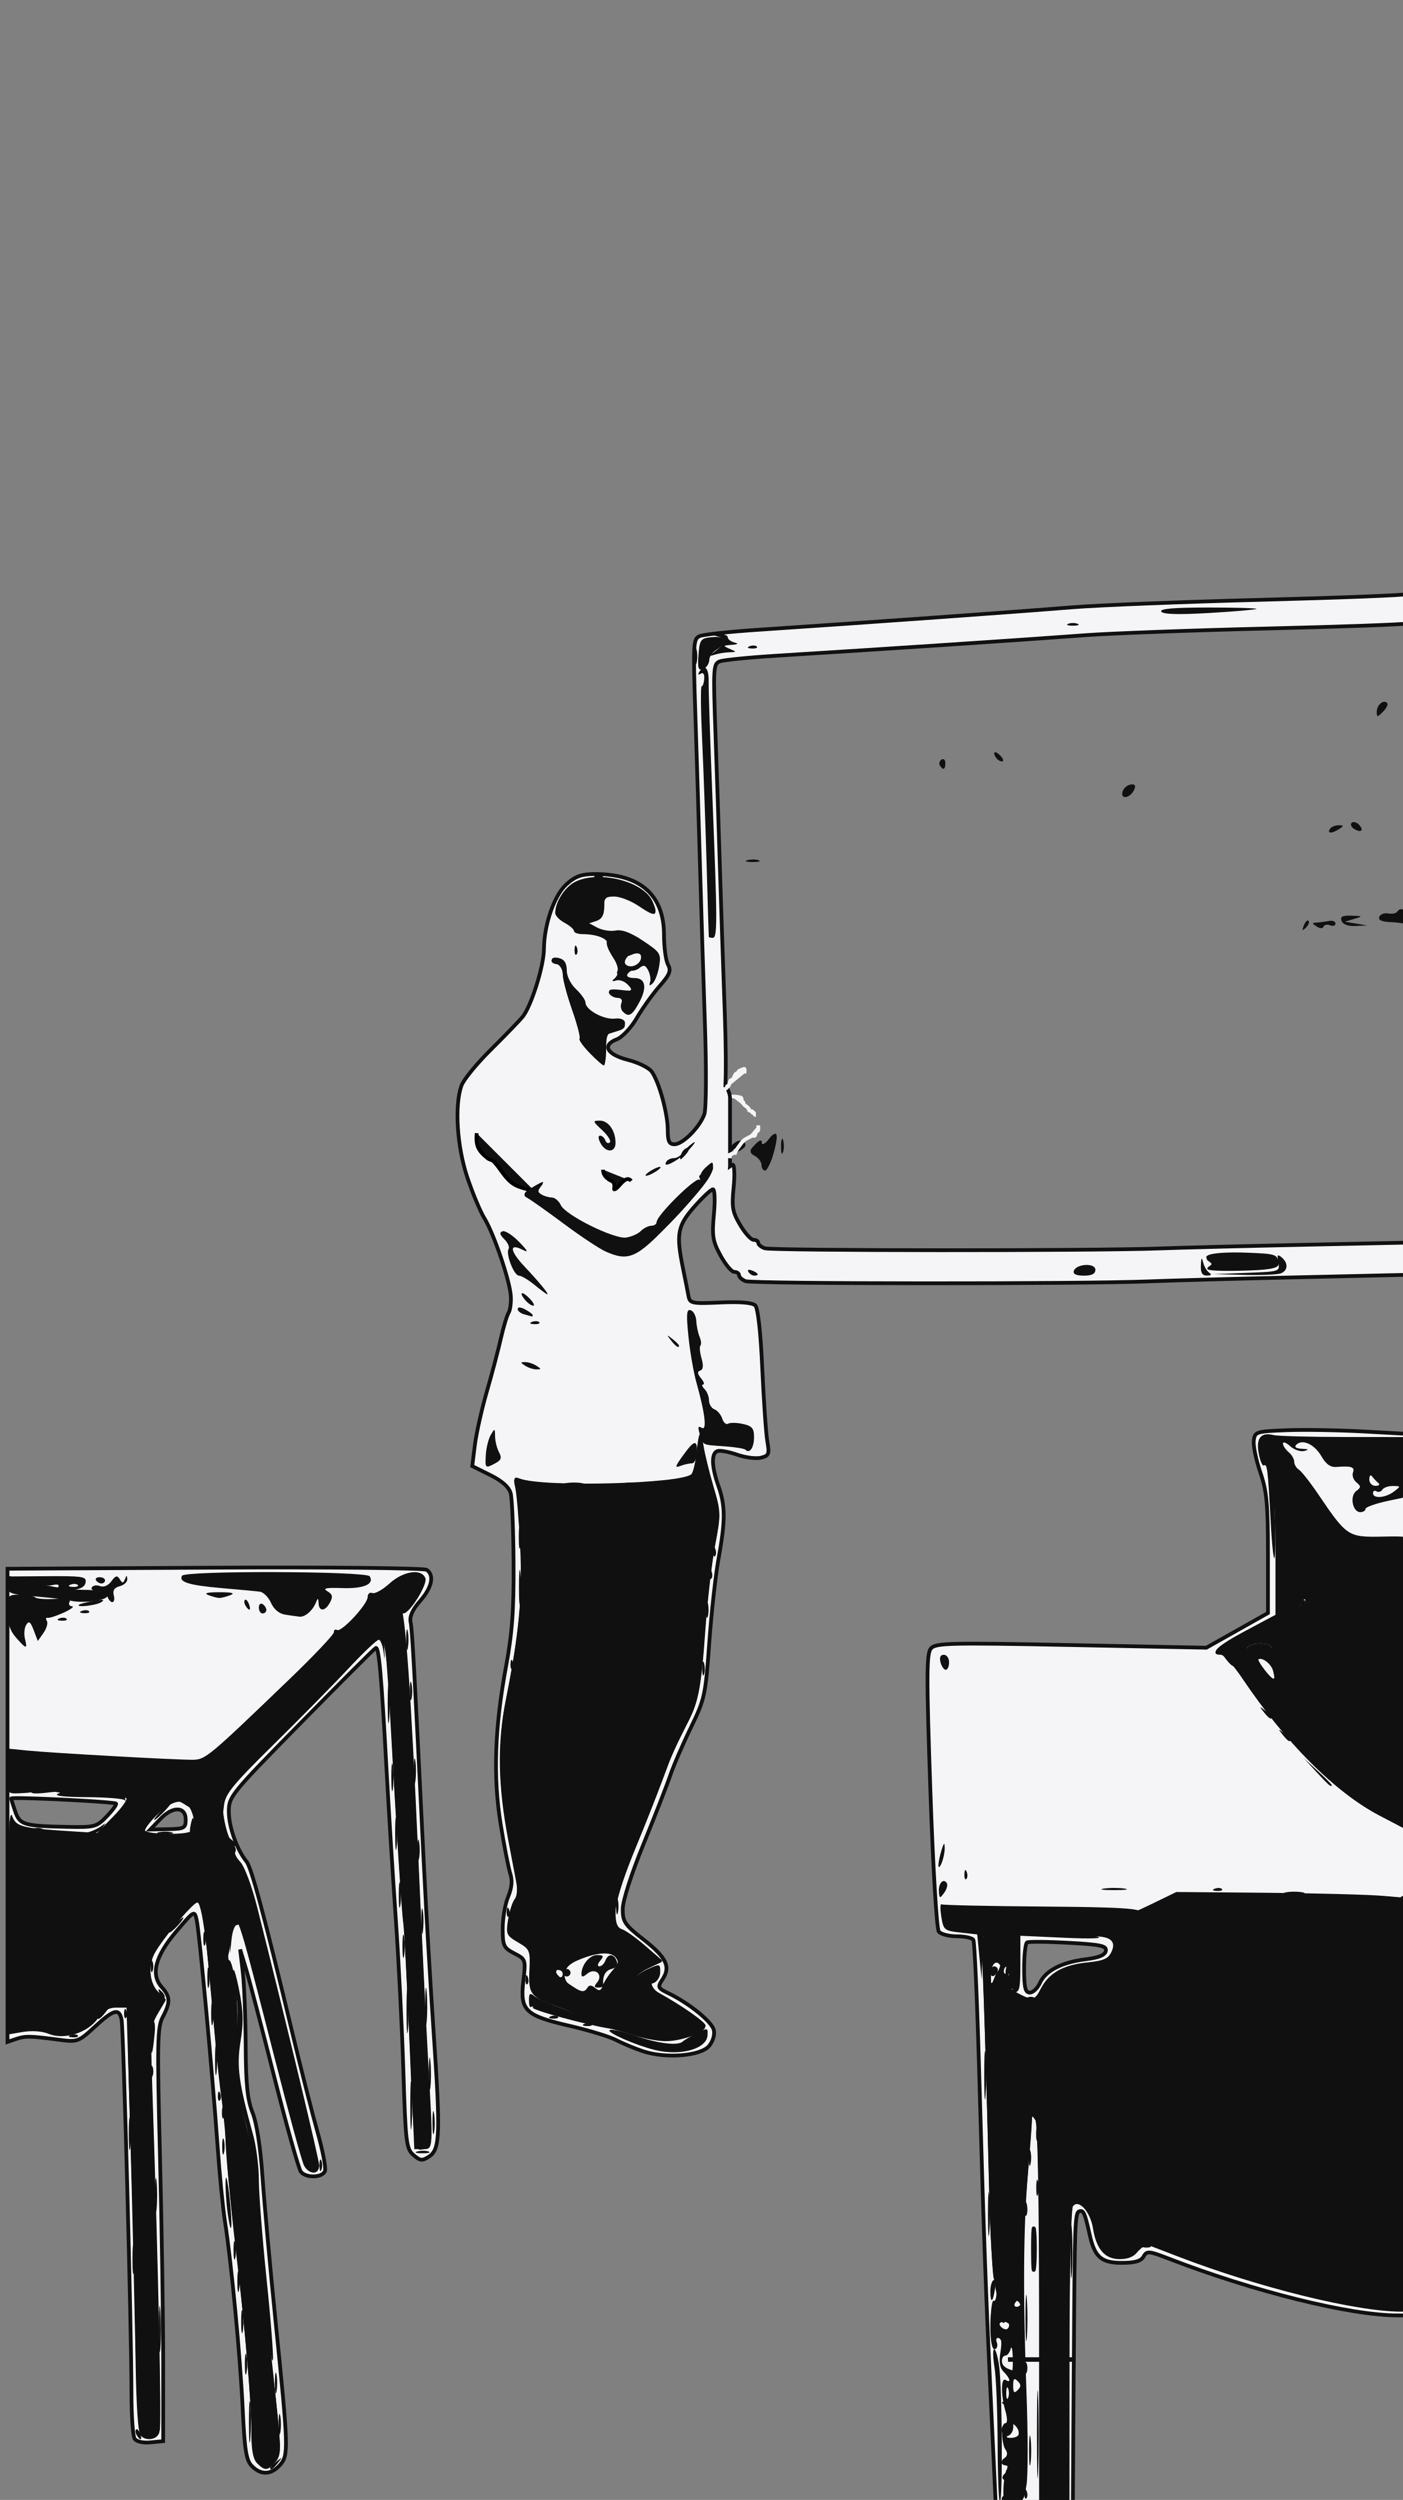 <?xml version="1.0" encoding="UTF-8" standalone="no"?>
<!-- Created with Inkscape (http://www.inkscape.org/) -->

<svg
   version="1.1"
   id="svg14560"
   width="374"
   height="666"
   viewBox="0 0 374 666"
   sodipodi:docname="teacher.svg"
   inkscape:export-filename="../Documents/Work/svelte/svelte_portfolio/static/media/animated/teacher.svg"
   inkscape:export-xdpi="96"
   inkscape:export-ydpi="96"
   inkscape:version="1.2.2 (b0a84865, 2022-12-01)"
   xmlns:inkscape="http://www.inkscape.org/namespaces/inkscape"
   xmlns:sodipodi="http://sodipodi.sourceforge.net/DTD/sodipodi-0.dtd"
   xmlns="http://www.w3.org/2000/svg"
   xmlns:svg="http://www.w3.org/2000/svg">
  <rect x="0" y="0" width="374" height="666" fill="#808080" stroke="none"/>
  <defs
     id="defs14564" />
  <sodipodi:namedview
     id="namedview14562"
     pagecolor="#ffffff"
     bordercolor="#000000"
     borderopacity="0.25"
     inkscape:showpageshadow="2"
     inkscape:pageopacity="0.0"
     inkscape:pagecheckerboard="0"
     inkscape:deskcolor="#d1d1d1"
     showgrid="false"
     inkscape:zoom="1.6155624"
     inkscape:cx="307.32332"
     inkscape:cy="246.97282"
     inkscape:window-width="1440"
     inkscape:window-height="872"
     inkscape:window-x="0"
     inkscape:window-y="28"
     inkscape:window-maximized="0"
     inkscape:current-layer="g14566" />
  <g
     inkscape:groupmode="layer"
     inkscape:label="Image"
     id="g14566"
     transform="translate(2.002,0.846)">
    <path
       id="path14693"
       style="display:inline;fill:#f5f5f7;fill-opacity:1;stroke:#101010;stroke-opacity:1"
       inkscape:label="edge"
       d="M 373.125 157.423 C 372.644 157.721 355.207 158.404 334.375 158.943 C 313.544 159.482 290.875 160.377 284 160.931 C 268.033 162.219 230.723 164.889 200 166.941 C 192.575 167.437 185.644 168.176 184.598 168.585 C 182.781 169.296 182.728 170.274 183.393 190.416 C 183.775 202.012 184.326 220.049 184.617 230.499 C 184.909 240.949 185.486 259.399 185.897 271.499 C 186.318 283.9 186.257 294.59 185.758 295.999 C 184.541 299.438 180.01 303.999 177.813 303.999 C 176.379 303.999 176 303.202 176 300.181 C 176 295.758 173.67 287.298 171.715 284.624 C 170.975 283.612 168.148 282.221 165.434 281.533 C 159.744 280.09 158.375 277.568 162.44 276.023 C 163.88 275.475 166.237 272.96 167.762 270.343 C 169.267 267.76 171.991 263.952 173.815 261.88 C 176.567 258.752 176.949 257.775 176.065 256.123 C 175.479 255.028 175 251.47 175 248.216 C 175 237.58 168.687 231.999 156.651 231.999 C 153.019 231.999 151.379 232.587 148.979 234.749 C 145.744 237.663 143.044 245.451 142.998 251.999 C 142.966 256.576 139.568 267.337 137.291 270.068 C 136.307 271.249 132.48 275.203 128.787 278.857 C 125.095 282.51 121.608 286.768 121.037 288.316 C 119.114 293.538 119.805 304.568 122.574 312.824 C 123.991 317.046 126.031 321.927 127.108 323.671 C 129.622 327.744 133.888 340.268 134.166 344.392 C 134.284 346.143 134.019 348.159 133.578 348.873 C 133.137 349.586 132.197 352.72 131.488 355.835 C 130.78 358.951 129.092 365.324 127.74 369.999 C 126.388 374.674 124.969 381.027 124.586 384.117 L 123.889 389.734 L 128.68 392.117 C 131.89 393.713 133.689 395.324 134.135 396.999 C 134.501 398.374 134.846 406.757 134.901 415.628 C 134.978 428.104 134.522 434.333 132.891 443.128 C 129.877 459.381 129.428 472.57 131.455 485.134 C 132.375 490.836 133.525 496.738 134.012 498.251 C 134.624 500.156 134.452 502.068 133.449 504.468 C 132.653 506.375 132 510.189 132 512.943 C 132 517.526 132.261 518.083 135.09 519.546 C 138.149 521.128 138.173 521.202 137.502 526.984 C 136.596 534.79 137.993 536.128 149.912 538.873 C 154.942 540.031 160.508 541.734 162.279 542.658 C 164.051 543.581 167.3 544.929 169.5 545.654 C 175.572 547.654 184.875 546.873 187.057 544.179 C 188.086 542.908 188.587 541.137 188.266 539.908 C 187.689 537.7 181.701 532.855 176.324 530.244 C 173.302 528.776 173.223 528.591 174.658 526.4 C 176.835 523.078 175.617 520.599 169.436 515.771 C 164.585 511.982 164 511.126 164 507.794 C 164 505.572 166.242 498.551 169.543 490.437 C 172.592 482.943 175.796 474.716 176.662 472.156 C 177.528 469.595 179.99 463.888 182.133 459.474 C 185.85 451.818 186.078 450.782 187.055 436.974 C 187.618 429.013 188.736 418.864 189.539 414.421 C 191.385 404.215 191.377 400.32 189.5 394.999 C 187.673 389.82 187.578 386.314 189.25 385.734 C 189.938 385.495 192.3 385.928 194.5 386.695 C 196.7 387.462 199.559 387.824 200.854 387.499 C 202.959 386.972 203.139 386.518 202.555 383.205 C 202.196 381.167 201.587 372.433 201.201 363.796 C 200.769 354.119 200.055 347.65 199.34 346.937 C 198.586 346.186 195.333 345.91 190.049 346.15 C 182.543 346.491 181.889 346.364 181.551 344.509 C 181.35 343.404 180.693 340.103 180.092 337.173 C 178.192 327.909 178.581 325.756 183.084 320.64 C 185.331 318.088 187.564 315.999 188.047 315.999 C 188.53 315.999 188.645 318.985 188.305 322.632 C 187.764 328.429 187.987 329.815 190.072 333.632 C 191.385 336.035 193.03 337.999 193.729 337.999 C 194.428 337.999 195 338.401 195 338.892 C 195 339.383 195.788 340.092 196.75 340.466 C 198.609 341.19 286.266 341.239 304 340.527 C 309.775 340.295 327.888 339.801 344.25 339.429 L 374 338.753 L 374 330.179 L 346.461 330.759 C 330.418 331.097 312.658 331.546 306.996 331.757 C 289.609 332.406 203.665 332.361 201.842 331.703 C 200.898 331.362 200.127 330.716 200.127 330.269 C 200.127 329.822 199.568 329.458 198.883 329.458 C 198.198 329.458 196.582 327.669 195.295 325.484 C 193.25 322.011 193.034 320.751 193.565 315.478 C 193.899 312.16 193.782 309.443 193.309 309.443 C 193.18 309.443 192.912 309.601 192.561 309.859 C 192.563 309.799 192.598 309.749 192.598 309.689 L 192.598 291.744 C 192.598 290.499 192.084 289.412 191.363 288.474 C 191.55 284.58 191.503 277.205 191.201 268.96 C 190.798 257.953 190.235 241.168 189.949 231.662 C 189.663 222.155 189.121 205.745 188.746 195.195 C 188.095 176.871 188.146 175.982 189.928 175.335 C 190.954 174.963 197.75 174.291 205.029 173.839 C 235.151 171.973 271.734 169.544 287.389 168.373 C 294.129 167.868 316.355 167.054 336.779 166.564 C 356.064 166.101 371.328 165.54 373.486 165.249 C 373.376 160.322 373.257 157.342 373.125 157.423 z M 350.602 380.144 C 346.841 380.08 343.338 380.086 341 380.175 C 332.777 380.49 332.491 380.581 332.213 382.999 C 332.055 384.374 332.842 388.157 333.963 391.406 C 335.677 396.376 336 399.816 336 413.097 L 336 428.88 L 327.785 433.501 L 319.57 438.121 L 283.531 437.412 C 250.8 436.769 247.366 436.855 246.129 438.345 C 244.984 439.725 244.964 445.768 246.01 476.244 C 246.714 496.745 247.688 513.043 248.25 513.749 C 248.797 514.437 250.962 514.999 253.063 514.999 C 255.163 514.999 257.146 515.425 257.467 515.945 C 257.788 516.465 258.472 531.877 258.988 550.195 C 260.27 595.646 260.755 609.234 262.182 639.749 L 263.408 665.999 L 273.705 665.999 L 284 665.999 L 284.213 631.749 C 284.227 629.513 284.241 629.862 284.254 627.851 L 277.293 627.851 L 267.199 627.851 L 267.192 627.646 L 284.256 627.646 C 284.488 590.884 284.54 588.654 285.752 588.249 C 286.825 587.892 287.218 588.791 288.475 594.499 C 289.777 600.414 291.574 601.999 296.973 601.999 C 300.549 601.999 302.159 601.538 302.842 600.318 C 303.71 598.767 304.236 598.813 309.641 600.902 C 332.265 609.646 357.909 615.999 370.572 615.999 L 374 615.999 L 374 498.601 L 374 381.201 L 361.75 380.525 C 358.381 380.339 354.363 380.208 350.602 380.144 z M 55.25 416.791 L 0 417.08 L 0 480.107 L 0 543.134 L 2.25 542.367 C 4.722 541.523 6.03 541.543 13.645 542.552 C 18.658 543.216 18.906 543.128 23.258 539.117 C 28.344 534.428 29.774 534.055 30.41 537.249 C 30.923 539.824 33.042 619.905 33.035 636.499 C 33.033 642.549 33.408 648.095 33.869 648.824 C 34.374 649.62 36.064 650.019 38.106 649.824 L 41.5 649.499 L 41.5 628.499 C 41.5 616.949 41.113 592.199 40.641 573.499 C 39.875 543.162 39.955 539.176 41.385 536.499 C 43.461 532.613 43.413 531.084 41.133 528.564 C 38.098 525.208 39.383 520.28 45.012 513.683 C 49.838 508.027 49.845 508.023 50.444 510.759 C 51.164 514.055 54.682 552.149 56.006 570.999 C 56.528 578.424 57.411 587.424 57.969 590.999 C 59.688 602.022 62.037 626.829 62.695 640.912 C 63.217 652.054 63.635 654.634 65.162 656.162 C 67.585 658.585 70.25 658.488 72.596 655.892 C 74.96 653.276 74.911 651.672 71.453 617.499 C 70.006 603.199 68.437 585.874 67.967 578.999 C 67.435 571.229 66.438 564.797 65.332 561.999 C 63.952 558.51 63.538 554.469 63.486 543.999 C 63.45 536.574 63.103 527.799 62.715 524.499 L 62.008 518.499 L 63.529 523.499 C 64.366 526.249 67.78 539.299 71.117 552.499 C 74.454 565.699 77.648 577.062 78.215 577.749 C 79.625 579.461 83.936 579.328 84.617 577.552 C 84.923 576.756 84.053 572.144 82.684 567.302 C 81.314 562.461 78.307 550.624 76 540.999 C 68.407 509.312 65.031 496.696 63.717 495.087 C 61.164 491.964 59 485.862 59 481.791 C 59 477.755 59.498 477.141 78.25 458.074 C 88.838 447.308 97.799 438.362 98.164 438.195 C 99 437.811 99.659 445.238 101.033 470.499 C 101.632 481.499 102.748 499.499 103.512 510.499 C 104.276 521.499 105.184 539.725 105.531 550.999 C 106.118 570.041 106.309 571.627 108.225 573.277 C 110.027 574.83 110.552 574.878 112.393 573.662 C 115.293 571.746 115.434 567.854 113.588 540.499 C 112.735 527.85 111.577 508.049 111.016 496.499 C 108.381 442.308 107.891 433.352 107.453 431.294 C 107.138 429.811 107.969 427.966 109.992 425.662 C 113.159 422.055 113.842 418.833 111.75 417.373 C 111.063 416.893 85.638 416.631 55.25 416.791 z M 5.279 478.222 C 12.994 478.408 28.48 479.249 28.928 479.644 C 29.163 479.851 28.066 481.367 26.49 483.011 C 23.771 485.85 23.243 485.993 16.063 485.851 C 4.385 485.62 3.301 485.305 2.076 481.792 C 1.484 480.093 1 478.519 1 478.296 C 1 478.172 2.708 478.16 5.279 478.222 z M 45.369 481.205 C 46.642 481.243 47.5 482.157 47.5 483.937 C 47.5 486.163 47.091 486.381 42.777 486.462 L 38.055 486.552 L 40.754 483.736 C 42.412 482.005 44.097 481.167 45.369 481.205 z M 275.334 516.47 C 277.336 516.486 279.992 516.574 282.817 516.73 C 291.518 517.209 293.042 517.541 292.781 518.898 C 292.568 520.008 290.93 520.688 287.447 521.115 C 281.065 521.896 276.713 524.142 275.217 527.425 C 274.572 528.842 273.358 529.999 272.522 529.999 C 271.317 529.999 271 528.657 271 523.558 C 271 520.016 271.347 516.903 271.772 516.64 C 271.984 516.509 273.332 516.454 275.334 516.47 z M 273.582 592.792 C 273.627 592.84 273.678 593.14 273.731 593.72 C 273.941 596.041 273.943 600.091 273.736 602.72 C 273.53 605.349 273.359 603.449 273.356 598.499 C 273.353 594.787 273.446 592.65 273.582 592.792 z " />
    <path
       id="path16223"
       style="display:inline;fill:#101010;fill-opacity:1"
       d="m 320.107,161 c -9.225,0 -13.023,0.328 -12.557,1.082 0.459,0.743 4.47,0.859 12.809,0.375 6.677,-0.388 12.327,-0.873 12.557,-1.08 C 333.145,161.17 327.382,161 320.107,161 Z M 284,165.129 c -0.453,0 -0.906,0.07 -1.25,0.209 -0.688,0.277 -0.125,0.504 1.25,0.504 1.375,0 1.938,-0.227 1.25,-0.504 -0.344,-0.139 -0.797,-0.209 -1.25,-0.209 z m -94.021,2.98 c -0.075,7e-4 -0.151,0.002 -0.229,0.006 -1.693,0.087 -1.817,0.23 -0.5,0.574 2.362,0.617 2.202,1.86 -0.5,3.877 -1.679,1.254 -1.785,1.522 -0.418,1.057 1.007,-0.343 2.807,-0.655 4,-0.693 2.099,-0.068 2.104,-0.098 0.168,-0.93 -1.849,-0.795 -1.812,-0.873 0.5,-1.045 1.753,-0.131 1.977,-0.324 0.75,-0.645 -0.963,-0.252 -1.75,-0.875 -1.75,-1.385 0,-0.478 -0.891,-0.827 -2.021,-0.816 z m 8.807,3.012 c -0.313,0.005 -0.657,0.069 -0.973,0.195 -0.798,0.319 -0.561,0.557 0.604,0.605 1.054,0.043 1.645,-0.193 1.312,-0.525 -0.187,-0.187 -0.54,-0.281 -0.943,-0.275 z m -15.293,0.719 c -0.153,-0.019 -0.26,0.777 -0.26,2.16 0,1.925 0.205,2.712 0.457,1.75 0.252,-0.963 0.252,-2.538 0,-3.5 -0.071,-0.271 -0.137,-0.403 -0.197,-0.41 z M 185.838,177 c -0.408,-0.071 -0.903,0.296 -1.434,1.154 -0.428,0.693 -0.275,0.884 0.381,0.479 0.668,-0.413 1.034,0.112 0.941,1.346 -0.084,1.112 -0.394,2.022 -0.689,2.021 -0.295,-1.6e-4 -0.237,6.412 0.129,14.25 0.366,7.838 0.904,22.8 1.195,33.25 0.291,10.45 0.554,19.113 0.584,19.25 0.03,0.138 0.505,0.25 1.055,0.25 1.251,0 1.24,-3.996 -0.096,-37.5 -0.592,-14.85 -1.041,-28.688 -0.998,-30.75 0.048,-2.297 -0.389,-3.632 -1.068,-3.75 z m 181.188,9.113 c -0.943,0.002 -2.025,1.236 -2.025,2.66 0,1.526 0.132,1.524 1.691,-0.035 0.93,-0.93 1.41,-1.971 1.066,-2.314 -0.215,-0.215 -0.468,-0.311 -0.732,-0.311 z m -103.736,13.438 c -0.369,-0.006 -0.391,0.475 0.17,1.383 0.363,0.587 1.099,1.066 1.639,1.066 0.539,0 0.401,-0.629 -0.309,-1.398 -0.651,-0.706 -1.194,-1.046 -1.5,-1.051 z m -13.91,1.838 c -0.121,-0.004 -0.255,0.035 -0.395,0.121 -0.559,0.345 -0.758,1.047 -0.441,1.559 0.857,1.387 1.457,1.13 1.457,-0.627 0,-0.643 -0.257,-1.04 -0.621,-1.053 z m 50.465,6.734 c -0.166,0.001 -0.362,0.023 -0.586,0.066 -0.954,0.184 -1.885,1.114 -2.068,2.068 -0.41,2.13 2.364,1.35 3.23,-0.908 0.321,-0.837 0.143,-1.231 -0.576,-1.227 z m 59.004,10.035 c -0.219,0.004 -0.413,0.073 -0.553,0.213 -0.406,0.406 -0.088,1.139 0.705,1.629 1.868,1.154 2.71,0.312 1.199,-1.199 -0.421,-0.421 -0.933,-0.65 -1.352,-0.643 z m -4.127,0.857 c -0.907,0.019 -1.891,0.452 -2.221,0.984 -0.782,1.266 0.542,1.266 2.5,0 1.293,-0.835 1.266,-0.971 -0.191,-0.984 -0.029,-2.6e-4 -0.059,-6e-4 -0.088,0 z m -155.84,9.111 c -0.544,-0.007 -1.125,0.053 -1.611,0.18 -0.973,0.254 -0.42,0.478 1.23,0.498 1.65,0.02 2.447,-0.187 1.77,-0.461 -0.339,-0.137 -0.845,-0.21 -1.389,-0.217 z m -41.096,3.994 c -0.313,0.005 -0.657,0.069 -0.973,0.195 -0.798,0.319 -0.561,0.557 0.604,0.605 1.054,0.043 1.645,-0.193 1.312,-0.525 -0.187,-0.187 -0.54,-0.281 -0.943,-0.275 z m 213.711,9.256 c -0.379,0.009 -0.731,0.195 -0.984,0.605 -0.304,0.492 -1.408,0.731 -2.453,0.529 -1.045,-0.201 -2.119,0.205 -2.387,0.902 -0.332,0.865 0.643,1.311 3.062,1.402 1.952,0.073 3.785,0.369 4.074,0.658 0.89,0.89 1.072,0.6 0.918,-1.449 -0.115,-1.533 -1.261,-2.671 -2.23,-2.648 z m -14.057,1.713 c -1.768,0.027 -2.188,0.402 -1.801,1.41 0.362,0.944 1.74,1.444 3.719,1.35 l 3.143,-0.148 -3,-0.498 -3,-0.496 2.5,-0.754 c 2.354,-0.71 2.312,-0.76 -0.719,-0.854 -0.309,-0.01 -0.589,-0.014 -0.842,-0.01 z m -10.83,1.299 c -0.314,4.2e-4 -0.74,0.517 -1.045,1.318 -0.543,1.425 -0.427,1.541 0.561,0.561 0.683,-0.678 0.99,-1.487 0.682,-1.795 -0.058,-0.058 -0.125,-0.084 -0.197,-0.084 z m 6.16,0.07 c -0.164,0.002 -0.339,0.018 -0.52,0.053 -0.963,0.184 -2.425,0.377 -3.25,0.428 -1.333,0.082 -1.333,0.196 0,1.043 0.887,0.563 1.628,0.58 1.814,0.041 0.173,-0.501 0.961,-0.662 1.75,-0.359 0.789,0.303 1.436,0.091 1.436,-0.469 0,-0.455 -0.519,-0.743 -1.23,-0.736 z m -220.65,82.689 c -0.052,0.003 -0.1,0.011 -0.143,0.025 -0.904,0.301 -0.78,0.881 0.453,2.113 0.934,0.934 1.45,2.099 1.146,2.59 -0.818,1.324 1.436,7.123 2.771,7.129 0.634,0.003 2.502,1.11 4.152,2.463 1.65,1.352 3.168,2.476 3.373,2.496 0.583,0.056 -1.997,-3.096 -6.055,-7.398 -3.922,-4.159 -4.168,-6.32 -0.508,-4.459 1.668,0.848 1.442,0.344 -0.949,-2.117 -1.619,-1.666 -3.455,-2.884 -4.242,-2.842 z m 206.65,6.461 c -0.286,0.027 -0.262,0.595 -0.023,1.842 0.469,2.455 0.424,2.47 -8.387,2.803 l -8.859,0.334 8.168,0.207 c 4.493,0.113 8.88,-0.069 9.75,-0.402 1.943,-0.745 2.046,-2.763 0.219,-4.279 -0.413,-0.343 -0.696,-0.52 -0.867,-0.504 z m -20.418,0.879 c -0.118,0.003 -0.186,0.576 -0.236,1.762 -0.084,2.002 0.361,2.745 1.635,2.734 1.111,-0.01 1.335,-0.284 0.615,-0.75 -0.624,-0.404 -1.358,-1.634 -1.633,-2.734 -0.168,-0.671 -0.289,-1.014 -0.381,-1.012 z m -30.736,1.652 c -1.429,0.015 -3.033,0.578 -3.371,1.609 -0.269,0.818 0.653,1.25 2.672,1.25 2.132,0 3.084,-0.483 3.084,-1.566 0,-0.893 -1.124,-1.306 -2.385,-1.293 z m -89.9,1.301 c -0.343,-0.003 -0.437,0.198 -0.207,0.57 0.336,0.544 1.033,0.988 1.551,0.988 1.438,0 1.121,-0.716 -0.611,-1.381 -0.306,-0.117 -0.553,-0.176 -0.732,-0.178 z m -60.502,6.232 c -0.371,0.002 -0.209,0.626 0.768,1.803 0.696,0.838 1.66,1.523 2.143,1.523 0.483,0 0.089,-0.826 -0.873,-1.834 -0.967,-1.013 -1.709,-1.494 -2.037,-1.492 z m -0.729,3.811 C 136.175,347.485 136,347.619 136,347.891 c 0,0.529 0.787,1.168 1.75,1.42 0.963,0.252 1.863,0.51 2,0.574 0.138,0.064 0.25,-0.094 0.25,-0.35 0,-0.256 -0.9,-0.946 -2,-1.535 -0.64,-0.343 -1.165,-0.516 -1.516,-0.516 z m 45.281,0.676 c -0.759,0.074 -0.783,1.706 -0.256,6.969 0.406,4.054 1.37,9.621 2.141,12.371 2.316,8.259 2.857,12.931 1.395,12.027 -0.943,-0.583 -1.075,-0.18 -0.527,1.598 0.968,3.143 0.544,2.924 6.432,3.324 2.852,0.194 5.443,0.609 5.758,0.924 1.137,1.137 2.293,-0.553 2.293,-3.354 0,-2.361 -0.521,-2.974 -2.977,-3.514 -1.637,-0.359 -3.404,-0.39 -3.928,-0.066 -0.524,0.324 -1.227,-0.275 -1.562,-1.332 -0.336,-1.057 -1.266,-2.176 -2.07,-2.484 C 187.659,374.315 187,373.238 187,372.23 c 0,-1.007 -0.539,-2.371 -1.199,-3.031 -0.66,-0.66 -0.831,-1.199 -0.379,-1.199 0.452,0 0.206,-0.748 -0.549,-1.662 -0.993,-1.203 -1.052,-1.771 -0.209,-2.055 0.789,-0.266 0.9,-1.318 0.342,-3.264 -0.453,-1.578 -0.584,-3.108 -0.291,-3.4 0.293,-0.293 0.191,-1.34 -0.227,-2.326 -0.417,-0.986 -0.81,-2.879 -0.873,-4.205 -0.063,-1.326 -0.728,-2.618 -1.479,-2.871 -0.139,-0.047 -0.263,-0.067 -0.371,-0.057 z m -40.98,2.961 c -0.313,0.005 -0.657,0.069 -0.973,0.195 -0.798,0.319 -0.561,0.557 0.604,0.605 1.054,0.043 1.645,-0.193 1.312,-0.525 -0.187,-0.187 -0.54,-0.281 -0.943,-0.275 z m 35.229,3.873 c -0.102,0.008 0.199,0.413 0.859,1.256 1.306,1.666 2.127,2.196 2.127,1.373 0,-0.208 -0.787,-0.995 -1.75,-1.75 -0.743,-0.583 -1.146,-0.886 -1.236,-0.879 z m -38.248,7.037 C 136.672,362.046 136.75,362.192 138,363 c 0.825,0.533 2.175,0.969 3,0.969 1.333,0 1.333,-0.107 0,-0.969 -0.825,-0.533 -2.175,-0.969 -3,-0.969 -0.083,0 -0.161,-10e-4 -0.234,0 z m -8.014,18.084 c -0.157,0.009 -0.433,0.455 -0.926,1.303 -0.612,1.055 -1.205,3.417 -1.316,5.25 -0.225,3.711 -0.173,3.756 2.568,2.289 1.536,-0.822 1.735,-1.44 0.936,-2.934 -0.557,-1.041 -1.028,-2.933 -1.045,-4.207 -0.015,-1.161 -0.039,-1.711 -0.217,-1.701 z m 206.062,1.146 c -2.123,0.074 -2.896,1.787 -2.277,5.084 0.375,2.001 0.986,3.449 1.357,3.219 0.902,-0.557 1.079,0.88 1.83,14.936 0.353,6.6 0.831,10.875 1.062,9.5 0.232,-1.375 0.246,-6.888 0.031,-12.25 -0.214,-5.362 -0.295,-9.75 -0.18,-9.75 0.116,0 3.652,4.976 7.857,11.059 4.205,6.082 8.176,11.235 8.824,11.449 0.648,0.214 4.444,0.565 8.434,0.781 8.102,0.439 11.246,-0.863 11.246,-4.66 0,-2.163 -0.326,-2.252 -7.748,-2.104 -8.847,0.177 -9.294,-0.121 -16.738,-11.131 -2.192,-3.242 -4.555,-6.254 -5.25,-6.693 C 343.568,390.261 343,389.303 343,388.572 c 0,-0.73 -0.675,-1.888 -1.5,-2.572 -0.825,-0.685 -1.5,-1.709 -1.5,-2.277 0,-0.568 0.867,-0.248 1.926,0.711 1.059,0.958 2.747,1.529 3.75,1.27 1.353,-0.35 1.192,-0.502 -0.625,-0.588 -1.578,-0.075 -2.107,-0.459 -1.484,-1.082 1.608,-1.608 4.854,-0.107 6.691,3.094 1.203,2.096 2.42,2.961 3.986,2.834 3.985,-0.323 4.981,0.009 4.422,1.467 -0.301,0.785 0.106,1.968 0.904,2.631 1.267,1.051 1.262,1.346 -0.043,2.322 -1.796,1.343 -0.967,5.619 1.09,5.619 0.761,0 1.383,-0.388 1.383,-0.863 0,-0.475 2.7,-1.436 6,-2.137 l 6,-1.273 V 389.863 382 l -17.25,-0.014 c -9.487,-0.008 -18.15,-0.239 -19.25,-0.514 -0.633,-0.158 -1.196,-0.228 -1.686,-0.211 z m -152.621,2.346 c -0.576,0.004 -1.621,1.184 -3.346,3.605 -1.917,2.692 -1.985,3.054 -0.465,2.471 0.979,-0.376 2.351,-0.684 3.047,-0.684 0.723,0 1.303,-1.295 1.352,-3.018 0.045,-1.573 -0.111,-2.378 -0.588,-2.375 z m 180.158,8.615 c 0.12,-0.026 0.266,0.063 0.426,0.277 0.41,0.55 1.153,1.337 1.65,1.75 0.498,0.412 0.155,0.75 -0.762,0.75 -0.926,0 -1.659,-0.777 -1.65,-1.75 0.005,-0.624 0.135,-0.985 0.336,-1.027 z M 151,394.115 c -0.816,0 -1.631,0.06 -2.25,0.18 -1.238,0.238 -0.225,0.434 2.25,0.434 2.475,0 3.487,-0.195 2.25,-0.434 -0.619,-0.119 -1.434,-0.18 -2.25,-0.18 z m 14.881,0.012 c -0.544,-0.007 -1.125,0.053 -1.611,0.18 -0.973,0.254 -0.42,0.478 1.23,0.498 1.65,0.02 2.447,-0.187 1.77,-0.461 -0.339,-0.137 -0.845,-0.21 -1.389,-0.217 z m 203.428,0.904 c 2.142,0.031 2.147,0.065 0.25,1.5 C 367.303,398.237 364,398.481 364,396.941 c 0,-0.582 0.42,-0.801 0.932,-0.484 0.512,0.316 1.213,0.118 1.559,-0.441 0.345,-0.559 1.613,-1.002 2.818,-0.984 z m -232.791,10.523 c -0.132,-0.012 -0.227,1.055 -0.232,2.945 -0.007,2.75 0.181,3.994 0.418,2.764 0.237,-1.23 0.244,-3.48 0.014,-5 -0.072,-0.475 -0.139,-0.704 -0.199,-0.709 z m 51.824,5.791 c -0.139,0.015 -0.235,0.379 -0.264,1.07 -0.043,1.054 0.193,1.645 0.525,1.312 0.332,-0.332 0.369,-1.194 0.08,-1.916 -0.13,-0.324 -0.246,-0.477 -0.342,-0.467 z m -1,6 c -0.139,0.015 -0.235,0.379 -0.264,1.07 -0.043,1.054 0.193,1.645 0.525,1.312 0.332,-0.332 0.369,-1.194 0.08,-1.916 -0.13,-0.324 -0.246,-0.477 -0.342,-0.467 z m -50.783,0.025 c -0.131,-0.041 -0.223,1.664 -0.223,4.629 0,4.125 0.177,5.812 0.393,3.75 0.216,-2.062 0.216,-5.438 0,-7.5 -0.061,-0.58 -0.119,-0.863 -0.17,-0.879 z m -65.012,0.607 c -12.291,-0.038 -24.58,0.268 -25.004,0.953 -1.028,1.664 1.799,2.555 10.457,3.297 4.675,0.401 9.293,0.835 10.262,0.965 0.969,0.13 2.305,1.469 2.973,2.977 0.755,1.705 2.169,2.889 3.74,3.135 1.389,0.217 3.121,0.463 3.848,0.545 1.487,0.169 3.564,-1.641 4.438,-3.867 0.458,-1.168 0.6,-1.111 0.662,0.268 0.105,2.331 1.753,2.224 3.049,-0.197 0.818,-1.529 0.665,-2.169 -0.715,-2.984 -1.335,-0.789 -0.379,-0.989 3.98,-0.838 5.706,0.197 8.612,-1.05 7.318,-3.143 -0.425,-0.688 -12.717,-1.071 -25.008,-1.109 z m 36.715,0.014 c -1.932,0.092 -4.384,1.146 -6.439,3.023 -1.816,1.658 -3.869,2.797 -4.563,2.531 C 96.566,423.281 96,423.764 96,424.621 c 0,1.935 -7.023,9.484 -8.166,8.777 C 87.375,433.115 87,433.385 87,434 c 0,0.615 -5.288,6.201 -11.75,12.414 -21.77,20.928 -22.487,21.525 -25.889,21.557 -4.444,0.041 -37.805,-1.821 -44.166,-2.465 l -5.307,-0.537 0.307,4.766 c 0.293,4.578 0.434,4.778 3.574,5.08 2.054,0.198 3.018,0.722 2.594,1.408 -0.471,0.762 0.808,0.913 4.23,0.498 3.148,-0.381 4.189,-0.285 2.906,0.271 -1.32,0.572 1.286,0.891 7.666,0.938 5.317,0.039 9.855,0.408 10.086,0.82 0.231,0.412 0.257,0.122 0.059,-0.646 -0.513,-1.984 12.071,-0.735 15.578,1.547 2.173,1.414 2.394,1.434 1.32,0.123 -1.138,-1.39 -0.696,-1.616 3.752,-1.924 4.983,-0.345 5.042,-0.315 5.199,2.65 0.149,2.803 0.186,2.77 0.568,-0.5 0.344,-2.941 2.441,-5.498 13.117,-16 6.989,-6.875 15.968,-15.988 19.953,-20.25 3.986,-4.263 7.66,-7.75 8.166,-7.75 0.506,0 1.111,1.688 1.346,3.75 0.235,2.062 0.298,1.432 0.141,-1.402 -0.237,-4.261 0.1,-5.516 1.945,-7.25 1.228,-1.153 2.653,-2.107 3.168,-2.119 1.684,-0.038 6.464,-7.738 5.83,-9.391 -0.443,-1.156 -1.63,-1.667 -3.133,-1.596 z m -76.508,1.025 c -0.091,0.003 -0.23,0.285 -0.453,0.846 -0.456,1.148 -0.676,1.147 -1.383,0.004 -0.674,-1.09 -1.115,-0.98 -2.234,0.551 -0.846,1.157 -2.03,1.664 -3.008,1.289 -0.887,-0.34 -1.878,-0.19 -2.203,0.336 -0.325,0.526 0.35,0.957 1.5,0.957 1.15,0 2.349,0.675 2.666,1.5 0.829,2.16 2.266,1.851 1.688,-0.363 -0.336,-1.283 0.16,-2.031 1.594,-2.406 1.144,-0.299 2.045,-1.148 2.002,-1.887 -0.032,-0.553 -0.077,-0.829 -0.168,-0.826 z M 13.938,419.057 c -0.917,-0.002 -1.949,0.002 -3.113,0.01 L 0.5,419.135 5,420.574 c 2.475,0.792 5.55,1.194 6.834,0.893 1.555,-0.365 2.106,-0.179 1.65,0.559 -0.466,0.753 0.542,1.006 3.158,0.791 2.708,-0.223 3.938,-0.833 4.172,-2.066 0.262,-1.381 -0.456,-1.681 -6.877,-1.693 z m 10.533,0.277 c -0.753,0.022 -1.142,0.388 -0.867,0.832 C 23.887,420.624 24.541,421 25.059,421 25.576,421 26,420.624 26,420.166 c 0,-0.458 -0.654,-0.832 -1.455,-0.832 -0.025,0 -0.05,-7.2e-4 -0.074,0 z m -6.555,1.789 c 0.347,0.014 0.646,0.107 0.812,0.273 0.332,0.332 -0.258,0.569 -1.312,0.525 -1.165,-0.048 -1.401,-0.286 -0.604,-0.605 0.361,-0.144 0.756,-0.208 1.104,-0.193 z M 56.5,423.334 c -3.29,0 -4.26,0.249 -2.951,0.762 1.073,0.42 2.401,0.764 2.951,0.764 0.55,-10e-6 1.879,-0.344 2.951,-0.764 1.309,-0.512 0.339,-0.762 -2.951,-0.762 z M 3.334,424 C 0.06,424 0,424.079 0,428.416 c 0,3.151 0.644,5.148 2.25,6.98 2.773,3.163 3.12,3.214 2.4,0.346 -0.312,-1.242 -0.162,-2.915 0.334,-3.717 0.711,-1.151 1.131,-0.851 1.996,1.426 l 1.098,2.883 1.52,-2.168 c 0.836,-1.193 1.234,-2.631 0.887,-3.193 -0.348,-0.563 -0.262,-0.931 0.191,-0.818 0.453,0.112 2.399,-0.514 4.324,-1.393 1.925,-0.879 2.911,-1.635 2.191,-1.68 -0.72,-0.045 -1.009,-0.569 -0.641,-1.164 0.451,-0.73 -0.82,-0.991 -3.908,-0.801 -2.518,0.155 -4.893,-0.033 -5.277,-0.418 C 6.981,424.315 5.167,424 3.334,424 Z m 60.111,1.318 c -0.062,-5.7e-4 -0.121,0.023 -0.17,0.072 -0.262,0.262 -0.179,0.956 0.184,1.543 0.986,1.595 1.563,1.286 0.887,-0.477 -0.265,-0.69 -0.631,-1.136 -0.9,-1.139 z m -38.451,0.053 c -0.409,0.012 -1.071,0.104 -1.994,0.273 -1.925,0.353 -3.687,0.804 -3.916,1 -0.992,0.848 4.56,0.23 5.916,-0.658 0.66,-0.432 0.676,-0.635 -0.006,-0.615 z m 320.615,0.018 c -0.314,4.2e-4 -0.74,0.517 -1.045,1.318 -0.543,1.425 -0.427,1.541 0.561,0.561 0.683,-0.678 0.99,-1.487 0.682,-1.795 -0.058,-0.058 -0.125,-0.084 -0.197,-0.084 z m -159.117,0.451 c -0.153,-0.019 -0.26,0.777 -0.26,2.16 0,1.925 0.205,2.712 0.457,1.75 0.252,-0.963 0.252,-2.538 0,-3.5 -0.071,-0.271 -0.137,-0.403 -0.197,-0.41 z M 67.611,426.383 C 67.253,426.399 67,426.798 67,427.441 67,428.299 67.45,429 68,429 c 0.55,0 1,-0.424 1,-0.941 0,-0.518 -0.45,-1.219 -1,-1.559 -0.138,-0.085 -0.269,-0.122 -0.389,-0.117 z m -46.826,1.738 c -0.313,0.005 -0.657,0.069 -0.973,0.195 -0.798,0.319 -0.561,0.557 0.604,0.605 1.054,0.043 1.645,-0.193 1.312,-0.525 -0.187,-0.187 -0.54,-0.281 -0.943,-0.275 z m -6,2 c -0.313,0.005 -0.657,0.069 -0.973,0.195 -0.798,0.319 -0.561,0.557 0.604,0.605 1.054,0.043 1.645,-0.193 1.312,-0.525 -0.187,-0.187 -0.54,-0.281 -0.943,-0.275 z m 91.732,3.102 c -0.145,-0.025 -0.246,0.998 -0.246,2.777 0,2.475 0.195,3.487 0.434,2.25 0.238,-1.238 0.238,-3.263 0,-4.5 -0.067,-0.348 -0.131,-0.518 -0.188,-0.527 z M 334.059,437 c -3.351,0 -4.975,1.616 -2.32,2.309 C 335.277,440.232 337,439.967 337,438.5 c 0,-0.993 -0.994,-1.5 -2.941,-1.5 z m -10.045,2.994 c -0.102,0.008 0.199,0.413 0.859,1.256 1.306,1.666 2.127,2.196 2.127,1.373 0,-0.208 -0.787,-0.995 -1.75,-1.75 -0.743,-0.583 -1.146,-0.886 -1.236,-0.879 z M 249.594,440 c -0.914,0 -1.223,0.7 -0.883,2 0.288,1.1 0.92,2 1.406,2 0.486,0 0.883,-0.9 0.883,-2 0,-1.1 -0.633,-2 -1.406,-2 z m -115.252,1.346 c -0.139,0.015 -0.235,0.379 -0.264,1.07 -0.043,1.054 0.193,1.645 0.525,1.312 0.332,-0.332 0.369,-1.194 0.08,-1.916 -0.13,-0.324 -0.246,-0.477 -0.342,-0.467 z m 51.107,0.443 c -0.14,0.017 -0.241,0.628 -0.254,1.711 -0.02,1.65 0.187,2.447 0.461,1.77 0.274,-0.677 0.291,-2.027 0.037,-3 -0.087,-0.334 -0.171,-0.489 -0.244,-0.48 z m -77.951,5.381 c -0.139,-0.025 -0.238,0.818 -0.246,2.33 -0.011,2.2 0.185,3.218 0.436,2.262 0.25,-0.956 0.259,-2.756 0.019,-4 -0.075,-0.389 -0.146,-0.58 -0.209,-0.592 z m -5.932,0.584 c -0.128,-0.046 -0.217,1.886 -0.217,5.246 0,4.675 0.172,6.588 0.383,4.25 0.211,-2.337 0.211,-6.162 0,-8.5 -0.059,-0.657 -0.116,-0.978 -0.166,-0.996 z m 232.447,6.24 c -0.102,0.008 0.199,0.413 0.859,1.256 1.306,1.666 2.127,2.196 2.127,1.373 0,-0.208 -0.787,-0.995 -1.75,-1.75 -0.743,-0.583 -1.146,-0.886 -1.236,-0.879 z m 5,6 c -0.102,0.008 0.199,0.413 0.859,1.256 0.755,0.963 1.542,1.75 1.75,1.75 0.823,0 0.293,-0.821 -1.373,-2.127 -0.743,-0.583 -1.146,-0.886 -1.236,-0.879 z M 345.5,467.5 l 3.445,3.75 c 3.208,3.49 4.055,4.209 4.055,3.445 0,-0.167 -1.688,-1.855 -3.75,-3.75 z m -236.965,0.105 c -0.14,-0.03 -0.236,1.22 -0.236,3.395 0,3.025 0.189,4.263 0.418,2.75 0.229,-1.512 0.229,-3.987 0,-5.5 -0.064,-0.425 -0.127,-0.633 -0.182,-0.645 z m -6.004,1.336 c -0.128,6.9e-4 -0.217,1.29 -0.221,3.559 -0.006,3.3 0.176,4.77 0.404,3.268 0.228,-1.503 0.232,-4.203 0.01,-6 -0.07,-0.562 -0.135,-0.826 -0.193,-0.826 z M 43.848,479 c -0.275,0 -1.556,1.125 -2.848,2.5 -1.292,1.375 -2.123,2.5 -1.848,2.5 0.275,0 1.556,-1.125 2.848,-2.5 1.292,-1.375 2.123,-2.5 1.848,-2.5 z m 59.693,4.326 c -0.124,0.013 -0.21,1.527 -0.213,4.174 -0.004,3.85 0.174,5.547 0.395,3.771 0.221,-1.775 0.224,-4.925 0.008,-7 -0.068,-0.648 -0.133,-0.951 -0.189,-0.945 z M 49.443,483.5 c -0.175,-0.011 -0.366,0.583 -0.619,1.826 -0.372,1.825 -0.232,2.482 0.395,1.855 0.533,-0.533 0.793,-1.805 0.576,-2.826 -0.118,-0.559 -0.232,-0.848 -0.352,-0.855 z m -23.465,1.484 c -0.084,-0.007 -0.408,0.224 -0.979,0.658 -0.825,0.628 -2.4,1.364 -3.5,1.635 -1.9,0.467 -1.894,0.497 0.127,0.607 1.17,0.064 2.745,-0.672 3.5,-1.635 0.671,-0.856 0.96,-1.257 0.852,-1.266 z M 8,486.129 c -0.453,0 -0.906,0.07 -1.25,0.209 -0.687,0.277 -0.125,0.504 1.25,0.504 1.375,0 1.937,-0.227 1.25,-0.504 -0.344,-0.139 -0.797,-0.209 -1.25,-0.209 z m 34,0.992 c -0.634,0 -1.269,0.064 -1.75,0.189 -0.962,0.252 -0.175,0.457 1.75,0.457 1.925,0 2.712,-0.205 1.75,-0.457 -0.481,-0.126 -1.116,-0.189 -1.75,-0.189 z m 16.014,0.873 c -0.102,0.008 0.199,0.413 0.859,1.256 C 60.179,490.916 61,491.446 61,490.623 c 0,-0.208 -0.788,-0.995 -1.75,-1.75 -0.743,-0.583 -1.146,-0.886 -1.236,-0.879 z m 51.504,1.229 c -0.145,-0.025 -0.246,0.998 -0.246,2.777 0,2.475 0.195,3.487 0.434,2.25 0.238,-1.238 0.238,-3.263 0,-4.5 -0.067,-0.348 -0.131,-0.518 -0.188,-0.527 z m 140.152,1.162 c -0.122,0.019 -0.328,0.548 -0.67,1.615 -0.44,1.375 -0.814,3.175 -0.83,4 -0.018,0.919 0.304,0.725 0.83,-0.5 0.473,-1.1 0.846,-2.9 0.83,-4 -0.011,-0.754 -0.053,-1.132 -0.16,-1.115 z m 5.672,6.961 c -0.139,0.015 -0.235,0.379 -0.264,1.07 -0.043,1.054 0.193,1.645 0.525,1.312 0.332,-0.332 0.369,-1.194 0.08,-1.916 -0.13,-0.324 -0.246,-0.477 -0.342,-0.467 z m -5.766,2.926 c -0.725,0.025 -1.414,1.234 -1.295,2.811 0.142,1.884 0.251,1.911 1.404,0.334 0.688,-0.941 1.008,-2.102 0.713,-2.58 -0.249,-0.402 -0.538,-0.574 -0.822,-0.564 z m -145.041,0.334 c -0.14,-0.03 -0.236,1.22 -0.236,3.395 0,3.025 0.189,4.263 0.418,2.75 0.229,-1.512 0.229,-3.987 0,-5.5 -0.064,-0.425 -0.127,-0.633 -0.182,-0.645 z M 295,502.111 c -0.997,0 -1.994,0.057 -2.75,0.172 -1.512,0.229 -0.275,0.418 2.75,0.418 3.025,0 4.263,-0.189 2.75,-0.418 -0.756,-0.115 -1.753,-0.172 -2.75,-0.172 z m 27.785,0.01 c -0.313,0.005 -0.657,0.069 -0.973,0.195 -0.798,0.319 -0.561,0.557 0.604,0.605 1.054,0.043 1.645,-0.193 1.312,-0.525 -0.187,-0.187 -0.54,-0.281 -0.943,-0.275 z M 343,503.115 c -0.816,0 -1.631,0.06 -2.25,0.18 -1.238,0.238 -0.225,0.434 2.25,0.434 2.475,0 3.487,-0.195 2.25,-0.434 -0.619,-0.119 -1.434,-0.18 -2.25,-0.18 z m 29.785,1.006 c -0.313,0.005 -0.657,0.069 -0.973,0.195 -0.798,0.319 -0.561,0.557 0.604,0.605 1.054,0.043 1.645,-0.193 1.312,-0.525 -0.187,-0.187 -0.54,-0.281 -0.943,-0.275 z m -210.293,0.719 c -0.153,-0.019 -0.26,0.777 -0.26,2.16 0,1.925 0.205,2.712 0.457,1.75 0.252,-0.963 0.252,-2.538 0,-3.5 -0.071,-0.271 -0.137,-0.403 -0.197,-0.41 z m 86.418,1.623 c -0.293,-0.009 -0.293,1.418 0.016,3.33 0.57,3.538 0.804,3.73 5.086,4.207 l 4.488,0.5 0.582,6 0.582,6 0.168,-5.75 L 260,515 h 4.5 c 3.675,0 4.5,0.331 4.5,1.809 0,0.995 -0.661,2.682 -1.469,3.75 -0.807,1.068 -1.475,2.841 -1.484,3.941 -0.012,1.482 0.204,1.652 0.834,0.658 0.622,-0.982 0.982,-0.656 1.34,1.215 0.269,1.406 -0.008,2.763 -0.615,3.014 -0.608,0.251 -0.318,0.492 0.645,0.535 1.52,0.069 1.75,-0.919 1.75,-7.494 v -7.572 l 11.75,0.531 c 7.092,0.32 10.561,0.196 8.75,-0.311 -2.838,-0.795 -2.896,-0.977 -0.5,-1.576 0.55,-0.138 1.337,-0.36 1.75,-0.494 0.412,-0.134 1.087,-0.19 1.5,-0.125 0.412,0.065 0.637,-0.404 0.5,-1.043 -0.138,-0.639 1.542,-1.554 3.732,-2.033 8.947,-1.956 4.364,-2.548 -21.107,-2.73 -14.717,-0.106 -27.048,-0.373 -27.402,-0.592 -0.022,-0.014 -0.043,-0.019 -0.062,-0.019 z M 133.342,507.346 c -0.139,0.015 -0.235,0.379 -0.264,1.07 -0.043,1.054 0.193,1.645 0.525,1.312 0.332,-0.332 0.369,-1.194 0.08,-1.916 -0.13,-0.324 -0.246,-0.477 -0.342,-0.467 z m -22.807,0.26 c -0.14,-0.03 -0.236,1.22 -0.236,3.395 0,3.025 0.189,4.263 0.418,2.75 0.229,-1.512 0.229,-3.987 0,-5.5 -0.064,-0.425 -0.127,-0.633 -0.182,-0.645 z M 46.811,510 c -0.275,0 -1.315,0.9 -2.311,2 -0.995,1.1 -1.586,2 -1.311,2 0.275,0 1.315,-0.9 2.311,-2 0.995,-1.1 1.586,-2 1.311,-2 z m 13.762,0.225 c -0.869,-0.028 -1.527,2.02 -1.404,5.084 l 0.168,4.191 0.393,-3.75 c 0.216,-2.062 0.841,-3.75 1.391,-3.75 0.549,0 0.717,-0.457 0.371,-1.016 -0.315,-0.51 -0.628,-0.75 -0.918,-0.76 z m -8.123,3.564 c -0.14,0.017 -0.241,0.628 -0.254,1.711 -0.02,1.65 0.187,2.447 0.461,1.77 0.274,-0.677 0.291,-2.027 0.037,-3 -0.087,-0.334 -0.171,-0.489 -0.244,-0.48 z m 53.068,0.766 c -0.132,-0.012 -0.227,1.055 -0.232,2.945 -0.008,2.75 0.181,3.994 0.418,2.764 0.237,-1.23 0.244,-3.48 0.014,-5 -0.072,-0.475 -0.139,-0.704 -0.199,-0.709 z M 157.158,520 c -2.015,0 -4.158,2.606 -4.158,5.057 0,0.878 0.403,0.854 1.543,-0.092 2.09,-1.734 4.345,0.26 2.631,2.326 -0.878,1.058 -0.812,1.375 0.287,1.375 0.786,0 1.4,-0.261 1.365,-0.582 -0.265,-2.455 0.468,-3.928 2.178,-4.375 1.337,-0.35 1.8,-1.055 1.393,-2.117 -0.77,-2.007 -2.283,-2.052 -3.035,-0.092 -0.317,0.825 -1.031,1.5 -1.59,1.5 -0.585,0 -0.489,-0.635 0.229,-1.5 1.039,-1.252 0.9,-1.5 -0.842,-1.5 z m -118.715,1.457 c -0.169,-0.014 -0.285,0.555 -0.285,1.543 0,1.375 0.226,1.938 0.504,1.25 0.277,-0.688 0.277,-1.812 0,-2.5 -0.078,-0.193 -0.153,-0.288 -0.219,-0.293 z m 134.914,1.283 c -0.482,0.022 -1.326,0.395 -2.803,1.064 -1.895,0.859 -3.215,1.937 -2.932,2.395 0.283,0.458 0.903,0.594 1.377,0.301 0.474,-0.293 1.132,-0.096 1.463,0.439 1.034,1.673 3.537,-0.043 3.537,-2.424 0,-1.251 -0.022,-1.804 -0.643,-1.775 z M 263,523 c -0.55,0 -1,0.701 -1,1.559 0,0.857 0.45,1.281 1,0.941 0.55,-0.34 1,-1.041 1,-1.559 C 264,523.424 263.55,523 263,523 Z m -209.482,0.223 c -0.145,-0.025 -0.246,0.998 -0.246,2.777 0,2.475 0.195,3.487 0.434,2.25 0.238,-1.238 0.238,-3.263 0,-4.5 -0.067,-0.348 -0.131,-0.518 -0.188,-0.527 z M 60.25,523.922 c -0.087,-0.019 -0.141,0.168 -0.154,0.584 -0.052,1.654 0.316,4.441 0.818,6.193 0.55,1.917 0.552,6.063 0.006,10.414 -0.946,7.533 -0.265,13.727 2.629,23.887 0.862,3.025 1.98,11.8 2.486,19.5 0.506,7.7 1.359,17.375 1.896,21.5 0.537,4.125 1.307,11.1 1.711,15.5 0.404,4.4 0.899,7.253 1.102,6.34 0.202,-0.913 -0.557,-10.605 -1.688,-21.537 C 67.926,595.37 67,583.504 67,579.932 67,576.359 66.32,570.976 65.488,567.969 61.612,553.955 61.037,549.691 62.121,543 c 0.828,-5.111 0.734,-8.102 -0.439,-14 -0.62,-3.115 -1.171,-5.022 -1.432,-5.078 z m 78.092,1.424 c -0.139,0.015 -0.235,0.379 -0.264,1.07 -0.043,1.054 0.193,1.645 0.525,1.312 0.332,-0.332 0.369,-1.194 0.08,-1.916 -0.13,-0.324 -0.246,-0.477 -0.342,-0.467 z m -26.791,3.365 c -0.121,0.026 -0.204,1.764 -0.207,4.789 h -0.002 c -0.004,4.4 0.17,6.325 0.385,4.277 0.215,-2.048 0.219,-5.648 0.008,-8 -0.066,-0.735 -0.129,-1.078 -0.184,-1.066 z m -71.24,0.383 c -0.149,0.011 -0.051,0.398 0.254,1.199 0.376,0.986 0.934,1.542 1.242,1.234 0.308,-0.308 0.002,-1.117 -0.682,-1.795 -0.432,-0.429 -0.698,-0.647 -0.814,-0.639 z m 66.262,0.043 c -0.125,-0.052 -0.211,2.108 -0.211,5.863 0,5.225 0.167,7.362 0.373,4.75 0.206,-2.612 0.206,-6.888 0,-9.5 -0.058,-0.735 -0.113,-1.093 -0.162,-1.113 z m 32.885,1.24 c -0.349,0.006 -0.457,0.525 -0.457,1.668 0,1.259 0.23,2.06 0.51,1.779 0.28,-0.28 2.643,0.064 5.25,0.766 7.089,1.907 8.483,1.528 2.365,-0.645 -2.957,-1.05 -5.994,-2.421 -6.75,-3.049 -0.412,-0.342 -0.709,-0.523 -0.918,-0.52 z m 133.328,0.744 c -0.313,0.005 -0.657,0.069 -0.973,0.195 -0.798,0.319 -0.561,0.557 0.604,0.605 1.054,0.043 1.645,-0.193 1.312,-0.525 -0.187,-0.187 -0.54,-0.281 -0.943,-0.275 z m -218.268,1.434 c -0.133,-0.012 -0.227,1.055 -0.232,2.945 -0.007,2.75 0.181,3.994 0.418,2.764 0.237,-1.23 0.244,-3.48 0.014,-5 -0.072,-0.475 -0.139,-0.704 -0.199,-0.709 z m -27.531,1.439 c -0.09,-0.007 -0.493,0.296 -1.236,0.879 -0.962,0.755 -1.75,1.542 -1.75,1.75 0,0.823 0.821,0.293 2.127,-1.373 0.661,-0.843 0.961,-1.248 0.859,-1.256 z m 4.355,0.352 c -0.139,0.015 -0.235,0.379 -0.264,1.07 -0.043,1.054 0.193,1.645 0.525,1.312 0.332,-0.332 0.369,-1.194 0.08,-1.916 -0.13,-0.324 -0.246,-0.477 -0.342,-0.467 z m 114.443,1.775 c -0.313,0.005 -0.657,0.069 -0.973,0.195 -0.798,0.319 -0.561,0.557 0.604,0.605 1.054,0.043 1.645,-0.193 1.312,-0.525 -0.187,-0.187 -0.54,-0.281 -0.943,-0.275 z m -106.916,1.477 c -0.025,0.004 -0.051,0.014 -0.078,0.031 -0.435,0.269 -0.74,2.6 -0.676,5.18 0.122,4.924 0.531,4.196 1.117,-1.988 0.18,-1.897 0.016,-3.279 -0.363,-3.223 z m 115.916,0.523 c -0.313,0.005 -0.657,0.069 -0.973,0.195 -0.798,0.319 -0.561,0.557 0.604,0.605 1.054,0.043 1.645,-0.193 1.312,-0.525 -0.187,-0.187 -0.54,-0.281 -0.943,-0.275 z m 31.324,1.643 c -0.428,0.044 -1.187,0.429 -2.502,1.115 -1.709,0.892 -3.332,1.856 -3.607,2.143 -1.173,1.222 -6.649,0.559 -12.621,-1.527 -3.529,-1.233 -6.639,-1.884 -6.91,-1.445 -0.447,0.723 7.063,3.981 12.031,5.221 6.861,1.711 13.919,-0.25 14.107,-3.92 0.058,-1.139 0.053,-1.643 -0.498,-1.586 z m -168.324,1.357 c -0.313,0.005 -0.657,0.069 -0.973,0.195 -0.798,0.319 -0.561,0.557 0.604,0.605 1.054,0.043 1.645,-0.193 1.312,-0.525 -0.187,-0.187 -0.54,-0.281 -0.943,-0.275 z m 37.764,2.867 c -0.135,-0.035 -0.229,1.442 -0.229,4.012 0,3.575 0.181,5.037 0.402,3.25 0.222,-1.788 0.222,-4.713 0,-6.5 -0.062,-0.503 -0.121,-0.748 -0.174,-0.762 z m 205.029,1.531 c -0.123,-0.057 -0.209,2.33 -0.209,6.48 0,5.775 0.165,8.137 0.367,5.25 0.202,-2.888 0.202,-7.612 0,-10.5 -0.057,-0.812 -0.11,-1.208 -0.158,-1.23 z m -148.037,1.807 c -0.124,0.013 -0.21,1.527 -0.213,4.174 -0.004,3.85 0.174,5.547 0.395,3.771 0.221,-1.775 0.224,-4.925 0.008,-7 -0.068,-0.648 -0.133,-0.951 -0.189,-0.945 z m -74.098,2.131 c -0.169,-0.014 -0.285,0.555 -0.285,1.543 0,1.375 0.226,1.938 0.504,1.25 0.277,-0.688 0.277,-1.812 0,-2.5 -0.078,-0.193 -0.153,-0.288 -0.219,-0.293 z m 69.135,4.062 c -0.123,-0.057 -0.209,2.33 -0.209,6.48 0,5.775 0.165,8.137 0.367,5.25 0.202,-2.888 0.202,-7.612 0,-10.5 -0.057,-0.812 -0.11,-1.208 -0.158,-1.23 z m -51.236,2.826 c -0.139,0.015 -0.235,0.379 -0.264,1.07 -0.043,1.054 0.193,1.645 0.525,1.312 0.332,-0.332 0.369,-1.194 0.08,-1.916 -0.13,-0.324 -0.246,-0.477 -0.342,-0.467 z m 1.102,4.111 c -0.169,-0.014 -0.285,0.555 -0.285,1.543 0,1.375 0.226,1.938 0.504,1.25 0.277,-0.688 0.277,-1.812 0,-2.5 -0.078,-0.193 -0.153,-0.288 -0.219,-0.293 z m 56.074,1.098 c -0.132,-0.012 -0.227,1.055 -0.232,2.945 -0.008,2.75 0.181,3.994 0.418,2.764 0.237,-1.23 0.244,-3.48 0.014,-5 -0.072,-0.475 -0.139,-0.704 -0.199,-0.709 z m -80.977,1.771 c -0.124,0.013 -0.21,1.527 -0.213,4.174 -0.004,3.85 0.174,5.547 0.395,3.771 0.221,-1.775 0.224,-4.925 0.008,-7 -0.068,-0.648 -0.133,-0.951 -0.189,-0.945 z m 241.908,2.463 c -0.14,0.017 -0.241,0.628 -0.254,1.711 -0.02,1.65 0.187,2.447 0.461,1.77 0.274,-0.677 0.291,-2.027 0.037,-3 -0.087,-0.334 -0.171,-0.489 -0.244,-0.48 z m -216.957,3.051 c -0.153,-0.019 -0.26,0.777 -0.26,2.16 0,1.925 0.206,2.712 0.457,1.75 0.252,-0.963 0.252,-2.538 0,-3.5 -0.071,-0.271 -0.137,-0.403 -0.197,-0.41 z m 215,3 c -0.153,-0.019 -0.26,0.777 -0.26,2.16 0,1.925 0.205,2.712 0.457,1.75 0.252,-0.963 0.252,-2.538 0,-3.5 -0.071,-0.271 -0.137,-0.403 -0.197,-0.41 z m -161.611,0.287 c -0.544,-0.007 -1.125,0.053 -1.611,0.18 -0.973,0.254 -0.42,0.478 1.23,0.498 1.65,0.02 2.447,-0.187 1.77,-0.461 -0.339,-0.137 -0.845,-0.21 -1.389,-0.217 z m -27.438,2.33 c -0.169,-0.014 -0.285,0.555 -0.285,1.543 0,1.375 0.226,1.938 0.504,1.25 0.277,-0.688 0.277,-1.812 0,-2.5 -0.078,-0.193 -0.153,-0.288 -0.219,-0.293 z m -25.172,4.834 c -0.072,-0.002 -0.123,0.262 -0.143,0.82 -0.071,1.986 0.173,5.807 0.541,8.492 1.046,7.63 1.43,3.777 0.459,-4.604 -0.344,-2.965 -0.673,-4.703 -0.857,-4.709 z m -18.713,0.08 c -0.131,-0.041 -0.223,1.664 -0.223,4.629 0,4.125 0.177,5.812 0.393,3.75 0.216,-2.062 0.216,-5.438 0,-7.5 -0.061,-0.58 -0.119,-0.863 -0.17,-0.879 z m 234.934,0.469 c -0.153,-0.019 -0.26,0.777 -0.26,2.16 0,1.925 0.205,2.712 0.457,1.75 0.252,-0.963 0.252,-2.538 0,-3.5 -0.071,-0.271 -0.137,-0.403 -0.197,-0.41 z m -12.92,3.297 c -0.125,-0.052 -0.211,2.108 -0.211,5.863 0,5.225 0.167,7.362 0.373,4.75 0.206,-2.612 0.206,-6.888 0,-9.5 -0.058,-0.735 -0.113,-1.093 -0.162,-1.113 z m 9.877,2.652 c -0.14,0.017 -0.241,0.628 -0.254,1.711 -0.02,1.65 0.187,2.447 0.461,1.77 0.274,-0.677 0.291,-2.027 0.037,-3 -0.087,-0.334 -0.171,-0.489 -0.244,-0.48 z m 12.133,6.113 c -0.121,-0.063 -0.203,2.552 -0.203,7.098 0,6.325 0.161,8.912 0.359,5.75 0.198,-3.163 0.198,-8.338 0,-11.5 -0.056,-0.889 -0.109,-1.323 -0.156,-1.348 z m -223.084,4.268 c -0.139,-0.025 -0.238,0.818 -0.246,2.33 -0.011,2.2 0.185,3.218 0.436,2.262 0.25,-0.956 0.259,-2.756 0.02,-4 -0.075,-0.389 -0.146,-0.58 -0.209,-0.592 z m -26.949,0.818 c -0.135,-0.035 -0.229,1.442 -0.229,4.012 0,3.575 0.181,5.037 0.402,3.25 0.222,-1.788 0.222,-4.713 0,-6.5 -0.062,-0.503 -0.121,-0.748 -0.174,-0.762 z m 270.236,0.133 c -0.313,0.005 -0.657,0.069 -0.973,0.195 -0.798,0.319 -0.561,0.557 0.604,0.605 1.054,0.043 1.645,-0.193 1.312,-0.525 -0.187,-0.187 -0.54,-0.281 -0.943,-0.275 z m -33.443,6.225 c -0.139,0.015 -0.235,0.379 -0.264,1.07 -0.043,1.054 0.193,1.645 0.525,1.312 0.332,-0.332 0.369,-1.194 0.08,-1.916 -0.13,-0.324 -0.246,-0.477 -0.342,-0.467 z m -208.824,0.877 c -0.145,-0.025 -0.246,0.998 -0.246,2.777 0,2.475 0.195,3.487 0.434,2.25 0.238,-1.238 0.238,-3.263 0,-4.5 -0.067,-0.348 -0.131,-0.518 -0.188,-0.527 z m 201.42,2.346 c -0.037,0.003 -0.077,0.017 -0.119,0.043 -0.45,0.278 -0.818,1.605 -0.818,2.947 0,3.354 0.681,3.068 1.205,-0.506 0.216,-1.469 0.093,-2.51 -0.268,-2.484 z m 8.625,3.914 c -0.116,0.052 -0.195,2.236 -0.197,6.018 -0.003,5.5 0.164,7.877 0.369,5.283 0.206,-2.594 0.207,-7.094 0.004,-10 -0.063,-0.908 -0.123,-1.324 -0.176,-1.301 z m -231,3 c -0.116,0.052 -0.195,2.236 -0.197,6.018 -0.003,5.5 0.164,7.877 0.369,5.283 0.205,-2.594 0.207,-7.094 0.004,-10 -0.063,-0.908 -0.123,-1.324 -0.176,-1.301 z m 21.955,1.072 c -0.133,-0.012 -0.227,1.055 -0.232,2.945 -0.007,2.75 0.181,3.994 0.418,2.764 0.237,-1.23 0.244,-3.48 0.014,-5 -0.072,-0.475 -0.139,-0.704 -0.199,-0.709 z M 263.029,625 c -0.392,0 -0.36,2.138 0.07,4.75 0.43,2.612 0.807,11.912 0.84,20.666 0.033,8.754 0.316,15.663 0.627,15.352 0.755,-0.755 0.593,-30 -0.199,-36.018 -0.344,-2.612 -0.946,-4.75 -1.338,-4.75 z m -199.512,1.223 c -0.145,-0.025 -0.246,0.998 -0.246,2.777 0,2.475 0.195,3.487 0.434,2.25 0.238,-1.238 0.238,-3.263 0,-4.5 -0.067,-0.348 -0.131,-0.518 -0.188,-0.527 z m 207.926,2.234 c -0.169,-0.014 -0.285,0.555 -0.285,1.543 0,1.375 0.227,1.938 0.504,1.25 0.277,-0.688 0.277,-1.812 0,-2.5 -0.078,-0.193 -0.153,-0.288 -0.219,-0.293 z m -199.926,2.766 c -0.145,-0.025 -0.246,0.998 -0.246,2.777 0,2.475 0.195,3.487 0.434,2.25 0.238,-1.238 0.238,-3.263 0,-4.5 -0.067,-0.348 -0.131,-0.518 -0.188,-0.527 z m 203.072,4.719 c -0.102,0.172 -0.173,4.374 -0.174,11.559 -9.6e-4,10.45 0.147,14.862 0.328,9.803 0.181,-5.059 0.182,-13.609 0.002,-19 -0.056,-1.685 -0.11,-2.44 -0.156,-2.361 z m -210.023,2.844 c -0.127,0.045 -0.213,2.157 -0.211,5.715 0.003,4.95 0.174,6.85 0.381,4.221 0.207,-2.629 0.204,-6.679 -0.006,-9 -0.059,-0.653 -0.114,-0.953 -0.164,-0.936 z m 7.951,3.438 c -0.145,-0.025 -0.246,0.998 -0.246,2.777 0,2.475 0.195,3.487 0.434,2.25 0.238,-1.238 0.238,-3.263 0,-4.5 -0.067,-0.348 -0.131,-0.518 -0.188,-0.527 z m -38.072,4.096 c -0.062,-5.7e-4 -0.121,0.023 -0.17,0.072 -0.262,0.262 -0.179,0.956 0.184,1.543 0.986,1.595 1.563,1.286 0.887,-0.477 -0.265,-0.69 -0.631,-1.136 -0.9,-1.139 z m 238.104,1.67 c -0.135,-0.035 -0.229,1.442 -0.229,4.012 0,3.575 0.181,5.037 0.402,3.25 0.222,-1.788 0.222,-4.713 0,-6.5 -0.062,-0.503 -0.121,-0.748 -0.174,-0.762 z m -199.563,6.006 c -0.09,-0.007 -0.493,0.296 -1.236,0.879 -0.962,0.755 -1.75,1.542 -1.75,1.75 0,0.823 0.821,0.293 2.127,-1.373 0.661,-0.843 0.961,-1.248 0.859,-1.256 z M 271.342,662.346 c -0.139,0.015 -0.235,0.379 -0.264,1.07 -0.043,1.054 0.193,1.645 0.525,1.312 0.332,-0.332 0.369,-1.194 0.08,-1.916 -0.13,-0.324 -0.246,-0.477 -0.342,-0.467 z"
       inkscape:label="moreshading" />
    <path
       id="path14691"
       style="display:inline;fill:#101010;fill-opacity:1"
       d="m 187.75,169.188 c -3.049,0.294 -3.269,0.574 -3.557,4.553 -0.253,3.499 -0.035,4.136 1.25,3.643 0.856,-0.329 1.557,-1.341 1.557,-2.25 0,-0.909 0.9,-2.213 2,-2.9 3.027,-1.891 2.409,-3.398 -1.25,-3.045 z m -31.096,63.926 c -2.039,0.091 -3.957,0.51 -5.51,1.312 C 148.505,235.791 146,239.664 146,242.379 c 0,0.706 1.125,1.885 2.5,2.621 1.375,0.736 2.5,1.713 2.5,2.17 0,0.457 1.012,0.836 2.25,0.844 3.847,0.023 6.75,1.159 6.75,2.639 0,0.78 0.714,2.506 1.586,3.838 0.872,1.331 1.316,2.86 0.984,3.396 -0.332,0.537 0.219,1.57 1.225,2.295 3.399,2.452 3.236,3.421 -0.502,2.984 -2.469,-0.288 -3.353,-0.07 -2.871,0.709 0.383,0.619 1.393,1.125 2.244,1.125 0.904,0 1.328,0.574 1.02,1.379 -0.291,0.758 -0.042,1.864 0.553,2.459 1.41,1.41 2.428,0.708 4.342,-2.992 1.833,-3.545 1.266,-5.846 -1.441,-5.846 -1.058,0 -2.175,-0.652 -2.48,-1.449 -0.373,-0.973 -0.075,-1.265 0.906,-0.889 0.804,0.309 2.099,0.032 2.879,-0.615 1.12,-0.93 1.613,-0.796 2.352,0.639 0.514,0.998 0.744,2.489 0.512,3.314 -0.247,0.875 0.06,0.732 0.736,-0.344 0.638,-1.014 1.366,-3.149 1.617,-4.744 0.373,-2.369 -0.012,-3.114 -2.102,-4.066 C 170.151,251.204 169,250.356 169,249.961 c 0,-1.226 -5.754,-3.172 -7.676,-2.596 -1.003,0.301 -2.915,-0.053 -4.248,-0.787 l -2.422,-1.334 2.172,-0.689 C 158.406,244.053 159,243.064 159,240.932 159,238.395 159.373,238 161.768,238 c 1.522,0 4.483,1.166 6.578,2.59 4.417,3.002 5.222,2.749 3.473,-1.09 -1.822,-3.999 -9.046,-6.661 -15.164,-6.387 z m 11.041,20.029 c 1.158,-0.08 1.557,0.756 0.959,2.314 -0.761,1.984 -3.049,1.977 -4.701,-0.014 -0.71,-0.856 -0.879,-1.46 -0.373,-1.342 0.506,0.118 1.727,-0.136 2.713,-0.566 0.545,-0.238 1.016,-0.366 1.402,-0.393 z m -22.107,1.465 c -0.362,0.07 -0.588,0.237 -0.588,0.486 0,0.499 0.675,0.906 1.5,0.906 0.936,0 1.5,0.947 1.5,2.52 0,1.385 1.124,5.736 2.498,9.668 1.374,3.932 2.266,7.382 1.982,7.666 -0.284,0.284 0.93,2.006 2.697,3.83 1.768,1.824 3.476,3.316 3.795,3.316 0.319,0 0.409,-1.797 0.199,-3.992 -0.262,-2.749 0.042,-4.118 0.975,-4.402 0.745,-0.227 2.133,-0.664 3.086,-0.971 2.605,-0.839 1.111,-3.423 -1.672,-2.891 C 158.988,271.236 154,268.474 154,266.559 c 0,-0.666 -1.125,-2.267 -2.5,-3.559 -1.473,-1.384 -2.5,-3.462 -2.5,-5.059 0,-1.868 -0.621,-2.87 -2,-3.23 -0.55,-0.144 -1.05,-0.173 -1.412,-0.104 z m 58.943,46.695 c -0.842,0.01 -2.545,2.233 -2.631,4.07 -0.092,1.962 -0.152,1.941 -0.768,-0.256 -0.622,-2.22 -0.766,-2.264 -2.104,-0.652 -1.259,1.517 -1.226,1.846 0.268,2.682 0.937,0.524 1.703,1.605 1.703,2.402 0,0.798 0.429,1.451 0.953,1.451 0.929,0 3.03,-6.131 3.041,-8.873 0.002,-0.585 -0.182,-0.827 -0.463,-0.824 z m 1.98,1.516 c -0.171,-0.177 -0.301,0.444 -0.316,1.682 -0.02,1.65 0.187,2.447 0.461,1.77 0.274,-0.677 0.291,-2.027 0.037,-3 -0.063,-0.243 -0.125,-0.392 -0.182,-0.451 z m -11.438,0.373 C 194.483,302.994 194,303.583 194,304.5 c 0,0.917 0.483,1.506 1.074,1.309 0.591,-0.197 1.076,-0.786 1.076,-1.309 0,-0.522 -0.485,-1.112 -1.076,-1.309 z M 181.229,305 c -0.558,0 -1.273,0.675 -1.59,1.5 -0.317,0.825 -0.421,1.5 -0.23,1.5 0.19,0 0.907,-0.675 1.592,-1.5 0.718,-0.865 0.814,-1.5 0.229,-1.5 z m 6.477,4.191 c -0.082,-0.036 -0.202,0.322 -0.395,1.059 -0.252,0.963 -1.126,1.75 -1.943,1.75 -0.817,0 -1.207,0.45 -0.867,1 0.34,0.55 0.029,1.003 -0.691,1.006 C 182.262,314.012 173,323.372 173,324.928 173,325.517 172.358,326 171.572,326 c -0.786,0 -2.028,0.6 -2.76,1.332 -2.625,2.625 -6.518,2.802 -10.518,0.48 -2.087,-1.211 -5.714,-3.157 -8.061,-4.324 -2.346,-1.168 -4.024,-2.367 -3.727,-2.664 0.297,-0.297 -0.146,-1.109 -0.984,-1.805 C 144.685,318.324 144,318.09 144,318.5 c 0,0.41 -0.68,0.181 -1.512,-0.51 -1.233,-1.023 -1.279,-1.542 -0.25,-2.809 0.942,-1.16 0.438,-1.072 -1.984,0.346 -2.867,1.678 -3.042,2.012 -1.5,2.875 0.96,0.537 5.346,3.653 9.746,6.926 4.4,3.272 9.35,6.545 11,7.271 6.041,2.661 8.195,1.721 16.875,-7.375 8.439,-8.843 11.606,-12.898 11.504,-14.725 -0.047,-0.841 -0.091,-1.272 -0.174,-1.309 z M 330,333.029 c -7.842,-0.002 -11.793,0.845 -9.834,2.109 1.095,0.707 1.069,1.032 -0.143,1.811 -0.976,0.627 1.877,0.879 8.42,0.742 7.306,-0.152 10.013,-0.562 10.348,-1.564 0.729,-2.188 -1.849,-3.096 -8.791,-3.098 z m -145.471,48.359 c -0.278,0.266 -0.546,1.909 -0.885,5.006 -0.294,2.692 -0.934,5.296 -1.422,5.783 -2.574,2.574 -39.595,3.536 -45.715,1.188 -1.564,-0.6 -1.715,-0.304 -1.137,2.221 0.367,1.603 0.943,8.539 1.279,15.414 0.651,13.32 -0.278,23.325 -3.805,41 -2.334,11.699 -2.138,22.818 0.662,37.5 0.839,4.4 1.802,9.459 2.139,11.242 0.342,1.81 0.134,3.818 -0.473,4.549 -0.597,0.719 -1.376,3.129 -1.732,5.355 -0.608,3.802 -0.448,4.166 2.648,5.975 3.165,1.849 3.286,2.145 3.039,7.477 -0.299,6.449 0.22,7.087 7.996,9.848 6.254,2.221 4.385,2.715 -2.467,0.652 -2.562,-0.771 -4.658,-1.034 -4.658,-0.584 0,0.693 14.064,4.513 20.5,5.568 1.1,0.18 4.025,0.994 6.5,1.807 2.475,0.813 6.201,1.508 8.281,1.545 4.226,0.075 10.719,-2.272 10.719,-3.873 0,-0.905 -6.315,-5.316 -12.5,-8.732 -1.1,-0.608 -1.944,-1.793 -1.875,-2.635 0.08,-0.98 -0.541,-1.403 -1.729,-1.174 -3.407,0.656 -2.855,-1.168 0.896,-2.963 L 174.5,521.783 170,517.887 c -2.475,-2.143 -5.287,-4.149 -6.25,-4.459 -3.311,-1.065 -2.128,-7.905 3.875,-22.428 3.069,-7.425 6.219,-15.525 7.002,-18 0.783,-2.475 3.144,-7.875 5.246,-12 4.471,-8.771 4.767,-10.131 6.117,-28.174 0.563,-7.521 1.736,-17.421 2.607,-22 1.522,-7.994 1.503,-8.605 -0.473,-15.326 -1.132,-3.85 -2.327,-8.733 -2.656,-10.852 -0.375,-2.414 -0.662,-3.526 -0.939,-3.26 z m 152.246,9.652 c -0.399,-0.022 -0.286,1.113 0.25,2.523 0.536,1.411 0.975,10.1 0.975,19.309 v 16.742 l -8,4.262 C 322.422,437.915 320.196,440 323.463,440 c 0.805,0 3.355,2.812 5.668,6.25 11.52,17.123 24.698,30.322 36.463,36.521 4.348,2.291 8,4.18 8.115,4.197 0.115,0.017 0.229,-16.588 0.252,-36.9 0.042,-36.53 0.019,-36.94 -2.035,-37.592 -1.143,-0.363 -2.343,-0.394 -2.668,-0.068 -0.325,0.325 0.186,0.592 1.135,0.592 0.949,0 1.489,0.382 1.201,0.848 -0.288,0.466 -4.398,0.862 -9.135,0.881 -7.868,0.031 -8.687,-0.151 -9.473,-2.098 -0.473,-1.172 -0.894,-1.681 -0.938,-1.131 -0.043,0.55 -0.635,0.038 -1.314,-1.137 -2.642,-4.569 -13.272,-19.284 -13.959,-19.322 z M 0,419.229 v 2.301 c 0,2.146 0.52,2.344 7.75,2.959 4.262,0.363 8.2,0.815 8.75,1.006 1.662,0.577 5.861,0.516 8.238,-0.121 C 28.657,424.323 26.084,423 20.123,423 c -3.167,0 -8.991,-0.848 -12.941,-1.885 z m 109.848,1.74 c -0.422,-0.141 -2.21,1.173 -5.098,4.027 -3.388,3.349 -4.793,5.368 -3.959,5.693 0.99,0.387 1.021,0.832 0.133,1.902 -0.638,0.769 -0.878,2.412 -0.533,3.652 0.345,1.24 1.06,10.131 1.588,19.756 1.677,30.582 3.064,52.405 3.527,55.5 0.247,1.65 0.99,15.957 1.652,31.795 1.18,28.216 1.246,28.79 3.273,28.5 1.868,-0.267 2.067,-0.975 2.057,-7.295 -0.006,-3.85 -0.361,-13.975 -0.789,-22.5 -0.428,-8.525 -1.426,-29.675 -2.217,-47 -2.185,-47.839 -3.6,-67.043 -4.885,-66.27 -0.604,0.363 0.365,-1.016 2.152,-3.068 2.576,-2.958 3.52,-4.553 3.098,-4.693 z m 235.838,4.266 c 0.176,-0.091 0.283,-0.009 0.283,0.266 0,0.55 -0.436,1.675 -0.969,2.5 -0.533,0.825 -0.969,1.05 -0.969,0.5 0,-0.55 0.436,-1.675 0.969,-2.5 0.267,-0.412 0.51,-0.675 0.686,-0.766 z m -246.074,6.043 c -0.578,-0.578 -10.565,9.895 -10.592,11.107 -0.011,0.486 2.472,-1.709 5.518,-4.879 3.046,-3.17 5.33,-5.973 5.074,-6.229 z M 334.059,437 c 1.948,0 2.941,0.507 2.941,1.5 0,1.472 -3.072,1.918 -5.756,0.836 C 329.141,438.488 330.934,437 334.059,437 Z m 0.223,4.131 c 1.139,0.248 2.699,1.688 3.08,3.145 0.82,3.136 0.137,3.174 -2.262,0.125 -1.17,-1.488 -1.96,-2.872 -1.756,-3.076 0.226,-0.226 0.558,-0.276 0.938,-0.193 z M 87.559,443 c -0.243,0 -0.719,0.45 -1.059,1 -0.34,0.55 -0.141,1 0.441,1 C 87.524,445 88,444.55 88,444 c 0,-0.55 -0.199,-1 -0.441,-1 z m -2.203,2.5 -2.678,2.424 C 81.205,449.257 80,450.72 80,451.174 c 0,1.513 0.843,0.856 3.109,-2.424 z m -6.59,6.076 c -0.452,0.007 -1.508,0.719 -2.73,1.891 -1.63,1.562 -2.723,3.228 -2.43,3.703 0.293,0.475 0.96,0.599 1.48,0.277 0.521,-0.322 0.64,-1.08 0.266,-1.686 -0.433,-0.701 -0.094,-0.877 0.934,-0.482 1.133,0.435 1.447,0.187 1.057,-0.83 C 77.036,453.652 77.284,453 77.893,453 78.501,453 79,452.465 79,451.812 c 0,-0.163 -0.084,-0.239 -0.234,-0.236 z m -7.383,5.541 C 71.045,457.181 70.644,457.796 70,459 c -0.726,1.356 -0.737,2 -0.035,2 C 70.534,461 71,460.524 71,459.941 c 0,-0.582 0.445,-0.785 0.988,-0.449 0.567,0.35 0.734,-0.05 0.393,-0.939 -0.387,-1.009 -0.661,-1.499 -0.998,-1.436 z m -5.199,7.496 c -0.467,-0.289 -0.85,0.131 -0.85,0.932 0,1.686 0.314,1.832 1.123,0.523 0.316,-0.512 0.194,-1.166 -0.273,-1.455 z M 1.248,471.195 C 0.117,471.152 0,471.802 0,473.975 c 0,3.115 0.029,3.133 4.75,2.83 2.69,-0.173 4.667,-0.77 4.559,-1.379 -0.117,-0.657 1.743,-1.041 4.785,-0.988 3.937,0.069 4.652,-0.149 3.428,-1.045 -0.851,-0.623 -3.905,-1.183 -6.785,-1.244 C 7.856,472.087 4.262,471.768 2.75,471.439 2.114,471.301 1.625,471.21 1.248,471.195 Z m 41.736,1.797 c -0.084,-0.038 -0.559,0.296 -1.484,0.975 -1.1,0.807 -2.187,1.594 -2.416,1.75 -0.229,0.156 0.053,0.283 0.627,0.283 0.574,0 1.661,-0.787 2.416,-1.75 0.635,-0.809 0.942,-1.22 0.857,-1.258 z m -4.068,0.131 c -0.347,-0.014 -0.743,0.049 -1.104,0.193 -0.798,0.319 -0.561,0.557 0.604,0.605 1.054,0.043 1.645,-0.193 1.312,-0.525 -0.166,-0.166 -0.465,-0.259 -0.812,-0.273 z m 8.311,0.938 c -0.508,0 -1.257,0.313 -2.227,0.939 -1.213,0.784 -1.069,0.972 0.75,0.984 C 46.987,475.993 48,475.55 48,475 c 0,-0.626 -0.266,-0.939 -0.773,-0.939 z M 13.836,475.721 C 12.703,475.801 12,475.962 12,476.186 c 0,0.448 3.488,0.763 7.75,0.699 8.6,-0.129 8.014,-0.575 -1.5,-1.141 -1.719,-0.102 -3.281,-0.104 -4.414,-0.023 z m 16.51,0.711 C 29.501,476.53 29,476.731 29,477.016 29,477.557 29.675,478 30.5,478 c 2.408,0 1.777,1.313 -2.75,5.721 l -4.25,4.139 -10.314,-0.828 C 7.512,486.576 2.696,486.028 2.482,485.814 2.269,485.601 1.65,484.318 1.109,482.963 0.431,481.262 0.106,489.893 0.062,510.838 L 0,541.176 4.057,540.49 c 2.427,-0.41 5.191,-0.217 6.879,0.482 4.118,1.706 10.384,-0.209 13.082,-3.998 C 25.502,534.89 26.973,534 28.93,534 h 2.793 l 0.752,24.75 c 0.414,13.612 1.041,38.925 1.395,56.25 0.353,17.325 1.003,32.062 1.445,32.75 1.154,1.795 4.361,1.54 5.107,-0.406 0.559,-1.457 -0.378,-46.526 -1.924,-92.512 -0.49,-14.592 -0.385,-15.91 1.549,-19.188 L 42.125,532.125 40.062,530.062 c -2.289,-2.289 -2.705,-6.967 -0.922,-10.379 1.936,-3.704 10.296,-13.676 11.469,-13.68 1.173,-0.004 2.703,11.345 4.449,32.996 0.554,6.875 1.434,15.425 1.953,19 0.519,3.575 1.19,10.775 1.492,16 0.302,5.225 1.407,16.7 2.453,25.5 2.511,21.12 4.069,39.441 4.055,47.678 -0.008,4.75 0.443,7.132 1.561,8.25 2.018,2.018 2.75,1.978 4.779,-0.264 1.47,-1.624 1.543,-3.036 0.645,-12.25 C 71.437,637.186 70.785,631.6 70.547,630.5 c -0.239,-1.1 -0.702,-5.375 -1.029,-9.5 -0.327,-4.125 -0.865,-9.075 -1.195,-11 -0.872,-5.088 -0.967,-6.196 -1.75,-20.5 -0.772,-14.104 -1.886,-21.5 -4.287,-28.5 -1.066,-3.108 -1.476,-7.594 -1.326,-14.5 0.306,-14.084 0.321,-13.415 -0.494,-19.725 -0.407,-3.148 -1.018,-5.552 -1.357,-5.342 -0.339,0.21 -0.389,-2.166 -0.111,-5.277 0.277,-3.111 0.933,-5.656 1.459,-5.656 1.219,0 2.146,3.174 10.596,36.33 3.831,15.031 7.427,28.194 7.992,29.25 1.276,2.385 3.957,2.521 3.957,0.201 0,-1.497 -9.012,-38.995 -16.52,-68.734 -1.435,-5.686 -3.368,-10.863 -4.506,-12.074 -1.096,-1.167 -1.691,-2.423 -1.322,-2.791 0.368,-0.368 -0.038,-1.46 -0.9,-2.426 C 58.889,489.29 57.879,486.025 57.506,483 l -0.678,-5.5 -9.164,-0.303 C 42.624,477.03 36.362,476.7 33.75,476.463 c -1.371,-0.125 -2.56,-0.13 -3.404,-0.031 z m 15.434,2.715 c 1.586,-0.05 2.776,0.995 3.486,3.137 0.507,1.531 0.669,3.443 0.359,4.25 -0.408,1.063 -2.209,1.467 -6.535,1.467 -3.285,0 -6.206,-0.377 -6.49,-0.838 -0.285,-0.461 1.211,-2.523 3.322,-4.584 2.291,-2.237 4.271,-3.382 5.857,-3.432 z M 325,503.5 c -13.203,0 -13.648,0.073 -20.213,3.264 -3.692,1.794 -7.067,3.203 -7.5,3.131 -0.433,-0.072 -2.362,-0.075 -4.287,-0.006 -2.688,0.097 -3.769,0.705 -4.656,2.619 -1.076,2.32 -0.972,2.494 1.5,2.508 4.292,0.025 5.738,1.413 4.439,4.264 -0.916,2.01 -2.042,2.519 -6.605,2.99 -6.316,0.652 -10.146,2.802 -12.254,6.879 -1.698,3.283 -2.166,3.388 -6.059,1.357 -1.575,-0.822 -2.225,-1.497 -1.441,-1.5 1.025,-0.004 0.825,-0.644 -0.715,-2.283 -2.137,-2.275 -2.138,-2.281 -0.182,-5.25 3.366,-5.107 2.716,-6.473 -3.086,-6.473 -2.782,0 -4.857,0.338 -4.609,0.75 0.485,0.809 1.28,23.405 2.279,64.75 0.736,30.451 1.826,35.436 7.762,35.484 1.664,0.014 1.814,-0.573 1.334,-5.234 -0.297,-2.888 -0.874,-6.333 -1.281,-7.656 -0.432,-1.402 -0.358,-2.169 0.178,-1.838 0.505,0.312 1.001,-1.755 1.102,-4.594 0.1,-2.839 0.658,-10.964 1.238,-18.057 0.581,-7.092 1.064,-13.617 1.072,-14.5 0.013,-1.401 0.138,-1.415 0.984,-0.105 0.593,0.917 0.975,21.034 0.984,51.75 L 275,666 h 4 4 l 0.016,-38.75 c 0.009,-21.947 0.416,-39.384 0.939,-40.211 1.425,-2.252 4.668,1.207 5.4,5.758 0.904,5.617 3.156,8.203 7.145,8.203 2.311,0 3.855,-0.67 4.863,-2.109 l 1.477,-2.107 9.33,3.58 C 333.749,608.643 359.551,615 371.572,615 H 374 v -54.895 -54.895 l -4.25,-0.455 C 363.934,504.134 341.34,503.5 325,503.5 Z m -59.523,14.951 c 0.323,-0.261 0.278,0.357 -0.102,1.982 -0.377,1.613 -1.289,4.088 -2.029,5.5 -1.27,2.422 -1.334,2.272 -1.131,-2.645 0.122,-2.952 0.556,-4.685 1,-4 0.592,0.913 1.039,0.842 1.816,-0.289 0.19,-0.277 0.338,-0.462 0.445,-0.549 z m -107.34,1.166 c 1.848,-0.189 3.23,0.121 3.922,0.955 1.001,1.206 0.857,1.905 -0.764,3.707 -1.099,1.221 -2.295,3.06 -2.658,4.084 -0.52,1.467 -0.957,1.616 -2.059,0.701 -0.958,-0.795 -1.605,-0.831 -2.049,-0.113 -0.862,1.394 -1.773,1.322 -4.014,-0.316 -3.028,-2.214 -2.619,-5.366 0.904,-6.975 2.555,-1.166 4.868,-1.854 6.717,-2.043 z M 146.227,522 c 0.491,0 0.613,0.45 0.273,1 -0.34,0.55 -0.141,1 0.441,1 0.582,0 1.059,0.45 1.059,1 0,1.389 -1.271,1.184 -2.689,-0.432 C 144.119,523.211 144.551,522 146.227,522 Z m 117.715,54 c 0.582,0 1.059,0.45 1.059,1 0,0.55 -0.199,1 -0.441,1 -0.243,0 -0.719,-0.45 -1.059,-1 -0.34,-0.55 -0.141,-1 0.441,-1 z m -0.43,15.818 c 0.057,0.059 0.118,0.208 0.182,0.451 0.253,0.973 0.237,2.323 -0.037,3 -0.274,0.677 -0.481,-0.12 -0.461,-1.77 0.015,-1.238 0.145,-1.859 0.316,-1.682 z m 2.82,7.26 c 0.554,0.248 1.64,2.893 1.652,4.672 0.008,1.238 -0.453,2.25 -1.027,2.25 -0.574,0 -0.912,-0.787 -0.75,-1.75 0.193,-1.149 -0.308,-1.703 -1.457,-1.611 -0.963,0.076 -1.75,-0.261 -1.75,-0.75 0,-0.489 0.675,-0.889 1.5,-0.889 0.825,0 1.508,-0.562 1.516,-1.25 0.007,-0.571 0.132,-0.755 0.316,-0.672 z M 264.025,604 c 0.467,0 0.782,0.9 0.699,2 -0.129,1.707 -0.539,2.605 -0.801,1.75 -0.618,-2.02 -0.572,-3.75 0.102,-3.75 z m 2.279,5.336 c 0.088,-0.069 0.209,0.241 0.385,0.914 0.252,0.963 1.1,1.75 1.885,1.75 0.785,0 1.426,0.675 1.426,1.5 0,1.75 0.025,1.745 -2.25,0.42 -0.963,-0.561 -1.699,-2.009 -1.635,-3.219 0.045,-0.846 0.101,-1.296 0.189,-1.365 z M 263,613 c -0.556,0 -1,2.667 -1,6 0,3.72 0.421,6 1.107,6 0.609,0 0.848,-0.675 0.531,-1.5 -0.317,-0.825 -0.14,-1.5 0.393,-1.5 0.533,0 0.969,0.675 0.969,1.5 0,0.825 0.476,1.5 1.059,1.5 0.582,0 0.738,-0.519 0.346,-1.154 -0.414,-0.67 -0.276,-0.885 0.328,-0.512 0.572,0.354 1.346,-0.364 1.721,-1.596 0.43,-1.413 0.876,-1.765 1.209,-0.955 0.29,0.706 0.112,1.831 -0.396,2.5 -1.654,2.178 -1.428,8.412 0.371,10.211 1.388,1.388 1.445,1.838 0.322,2.531 -0.75,0.464 -1.723,0.621 -2.162,0.35 -0.439,-0.271 -0.797,0.209 -0.797,1.066 0,0.857 -0.562,1.566 -1.25,1.574 -0.905,0.011 -0.869,0.257 0.129,0.889 0.758,0.48 1.061,1.385 0.674,2.012 -0.389,0.629 0.296,1.95 1.529,2.949 2.447,1.982 1.903,4.135 -1.047,4.135 -2.625,0 -1.475,3.763 1.316,4.309 1.718,0.336 1.598,0.446 -0.602,0.555 -2.974,0.147 -3.882,2.116 -1,2.168 1.563,0.028 1.536,0.195 -0.246,1.541 -1.307,0.988 -1.617,1.751 -0.9,2.217 1.274,0.827 1.459,4.211 0.23,4.211 -0.458,0 -0.834,0.45 -0.834,1 0,0.55 1.308,1 2.906,1 2.726,0 2.949,-0.307 3.59,-4.965 0.682,-4.961 -0.281,-42.138 -1.113,-42.98 C 269.293,616.951 267,617.313 267,618.588 267,619.364 266.325,620 265.5,620 c -1.048,0 -1.5,-1.056 -1.5,-3.5 0,-1.925 -0.45,-3.5 -1,-3.5 z m 3.059,3 C 265.476,616 265,616.45 265,617 c 0,0.55 0.199,1 0.441,1 0.243,0 0.719,-0.45 1.059,-1 0.34,-0.55 0.141,-1 -0.441,-1 z M 266,645 c -0.55,0 -1,0.675 -1,1.5 0,0.825 0.45,1.5 1,1.5 0.55,0 1,-0.675 1,-1.5 0,-0.825 -0.45,-1.5 -1,-1.5 z"
       inkscape:label="shading" />
    <path
       style="display:inline;fill:#101010;fill-opacity:1;stroke:#000000;stroke-opacity:1"
       d="m 125.058,301.038 c -0.247,3.332 0.336,4.612 2.995,6.74 0.436,0.349 1.103,0.354 1.498,0.749 1.78,1.78 2.989,4.489 5.242,5.991 1.985,1.323 3.978,1.24 5.991,2.247"
       id="path16441"
       inkscape:label="shadowarm" />
    <path
       style="display:inline;fill:#101010;fill-opacity:1;stroke:#000000;stroke-opacity:1"
       d="m 166.245,313.768 c -1.53,-1.91 -3.433,2.247 -4.493,2.247 -0.238,0 0.535,-1.604 -0.749,-2.247 -0.883,-0.441 -2.247,-1.283 -2.247,-2.995"
       id="path16503"
       inkscape:label="shadow" />
    <path
       style="display:inline;fill:#101010;fill-opacity:1"
       d="m 265.499,661.952 c 0.073,-2.062 0.461,-4.274 0.863,-4.915 0.401,-0.641 0.164,-1.394 -0.527,-1.674 -0.967,-0.392 -0.981,-0.706 -0.059,-1.362 0.788,-0.561 0.879,-1.356 0.265,-2.326 -1.211,-1.915 -1.235,-6.974 -0.032,-6.974 0.574,0 0.574,-1.243 0,-3.243 -1.236,-4.31 -1.196,-9.039 0.07,-8.257 1.518,0.938 1.195,-0.448 -0.5,-2.143 -1.079,-1.079 -1.324,-2.605 -0.872,-5.429 0.41,-2.564 0.247,-3.928 -0.468,-3.928 -0.603,0 -0.837,0.675 -0.521,1.5 0.317,0.825 0.077,1.5 -0.531,1.5 -0.697,0 -1.107,-2.43 -1.107,-6.559 0,-3.607 0.37,-6.33 0.823,-6.05 0.453,0.28 0.79,-0.999 0.75,-2.842 -0.04,-1.843 -0.348,-3.182 -0.685,-2.976 -0.336,0.206 -0.906,-10.751 -1.266,-24.349 -1.322,-49.956 -1.868,-65.74 -2.299,-66.474 -0.242,-0.412 1.836,-0.75 4.618,-0.75 4.922,0 5.059,0.079 5.059,2.917 0,1.604 -0.43,3.067 -0.956,3.25 -0.584,0.204 -0.625,1.791 -0.105,4.083 0.6,2.644 0.513,3.752 -0.294,3.756 -0.63,0.003 0.144,0.678 1.72,1.5 3.893,2.03 4.361,1.925 6.059,-1.358 2.108,-4.077 5.94,-6.227 12.255,-6.879 4.563,-0.471 5.688,-0.98 6.604,-2.99 1.318,-2.892 -0.153,-4.24 -4.655,-4.264 -2.401,-0.013 -2.674,-0.254 -1.664,-1.472 0.665,-0.801 0.918,-1.926 0.563,-2.5 -0.545,-0.881 5.557,-1.682 8.76,-1.15 0.433,0.072 3.808,-1.337 7.5,-3.132 l 6.713,-3.262 24,0.205 c 13.2,0.113 27.262,0.489 31.25,0.835 l 7.25,0.63 v 55.044 55.044 l -7.25,-0.694 c -14.438,-1.381 -36.912,-7.188 -54.203,-14.004 -8.952,-3.529 -8.953,-3.529 -11.064,-1.545 -1.177,1.106 -3.497,1.984 -5.241,1.984 -3.712,0 -6.007,-2.734 -6.887,-8.204 -0.732,-4.551 -3.976,-8.008 -5.401,-5.756 -0.523,0.827 -0.93,18.263 -0.939,40.21 l -0.015,38.75 h -4 -4 l -0.015,-50.25 c -0.009,-30.716 -0.392,-50.833 -0.985,-51.75 -0.804,-1.244 -0.975,-1.159 -1.001,0.5 -0.017,1.1 -0.493,7.4 -1.057,14 -1.234,14.434 -1.35,32.277 -0.383,58.575 0.396,10.766 0.404,21.679 0.019,24.25 -0.643,4.285 -0.935,4.675 -3.496,4.675 -2.587,0 -2.785,-0.279 -2.662,-3.75 z m 3.955,-14.048 c 0.271,-0.439 0.08,-1.451 -0.426,-2.25 -0.772,-1.221 -0.921,-1.186 -0.934,0.214 -0.008,0.917 -0.578,1.894 -1.265,2.171 -0.77,0.311 -0.6,0.535 0.441,0.583 0.93,0.043 1.913,-0.28 2.184,-0.719 z m -2.713,-12.452 c -0.277,-0.688 -0.504,-0.125 -0.504,1.25 0,1.375 0.227,1.938 0.504,1.25 0.277,-0.688 0.277,-1.812 0,-2.5 z m 2.538,-1.95 c -0.933,-0.933 -1.2,-0.667 -1.2,1.2 0,1.867 0.267,2.133 1.2,1.2 0.933,-0.933 0.933,-1.467 0,-2.4 z m -1.316,-6.55 c -0.064,-2.062 -0.322,-2.962 -0.573,-2 -0.252,0.963 -0.874,1.75 -1.384,1.75 -0.51,0 -0.927,0.637 -0.927,1.417 0,1.173 0.779,1.882 2.75,2.504 0.138,0.043 0.198,-1.609 0.134,-3.671 z m -0.884,-8.25 c 0,-0.55 -0.702,-1 -1.559,-1 -0.857,0 -1.281,0.45 -0.941,1 0.34,0.55 1.041,1 1.559,1 0.518,0 0.941,-0.45 0.941,-1 z m 3,-6 c 0,-0.55 -0.198,-1 -0.441,-1 -0.243,0 -0.719,0.45 -1.059,1 -0.34,0.55 -0.141,1 0.441,1 0.582,0 1.059,-0.45 1.059,-1 z m -4.49,-87.992 c 1.22,1.012 1.49,0.931 1.49,-0.445 0,-0.925 -0.419,-1.423 -0.931,-1.106 -0.512,0.316 -1.218,0.111 -1.569,-0.457 -1.062,-1.718 -2.504,-0.055 -2.437,2.809 l 0.063,2.691 0.947,-2.364 c 0.783,-1.955 1.204,-2.15 2.437,-1.128 z M 66.65,655.131 c -1.102,-1.102 -1.571,-3.488 -1.571,-7.984 0,-7.723 -2.322,-33.84 -5.019,-56.445 -1.083,-9.075 -1.971,-19.173 -1.975,-22.44 -0.004,-3.267 -0.448,-8.442 -0.988,-11.5 -0.54,-3.058 -1.684,-13.435 -2.543,-23.06 -2.261,-25.328 -2.629,-28 -3.864,-27.996 -1.175,0.004 -9.532,9.971 -11.471,13.681 -1.783,3.412 -1.368,8.089 0.921,10.378 l 2.062,2.062 -2.077,3.519 c -1.933,3.277 -2.041,4.6 -1.555,19.188 1.655,49.679 2.538,90.493 1.995,92.205 -0.778,2.452 -4.098,2.562 -5.374,0.178 -0.526,-0.982 -1.009,-10.77 -1.073,-21.75 -0.065,-10.98 -0.537,-32.114 -1.05,-46.964 -0.513,-14.85 -0.946,-30.938 -0.962,-35.75 l -0.03,-8.75 h -2.932 c -2.111,0 -3.525,0.833 -5.05,2.975 -2.698,3.789 -8.964,5.704 -13.082,3.999 -1.688,-0.699 -4.452,-0.893 -6.879,-0.483 l -4.057,0.685 0.079,-30.338 c 0.055,-21.204 0.376,-29.525 1.066,-27.639 1.072,2.93 2.44,3.284 16.017,4.138 l 6.662,0.419 4.276,-4.357 c 2.352,-2.396 3.949,-4.684 3.549,-5.083 -0.4,-0.4 -4.984,-0.913 -10.188,-1.14 -5.204,-0.228 -9.461,-0.799 -9.461,-1.27 0,-0.471 1.238,-0.656 2.75,-0.411 3.214,0.52 37.976,2.03 40.389,1.755 1.28,-0.146 1.793,1.066 2.342,5.532 0.387,3.145 1.409,6.509 2.272,7.475 0.863,0.966 1.267,2.057 0.899,2.426 -0.368,0.368 0.227,1.624 1.323,2.791 1.138,1.212 3.07,6.389 4.505,12.074 7.508,29.74 16.52,67.238 16.52,68.735 0,2.313 -2.679,2.186 -3.949,-0.186 -0.56,-1.047 -4.162,-14.21 -8.004,-29.25 -8.627,-33.776 -9.4,-36.41 -10.592,-36.087 -0.526,0.142 -0.999,2.21 -1.051,4.594 -0.052,2.384 -0.459,4.925 -0.905,5.646 -0.497,0.804 -0.417,1.068 0.207,0.682 0.617,-0.381 1.314,1.625 1.771,5.095 0.838,6.363 0.858,7.14 0.488,19.224 -0.198,6.478 0.346,10.879 2.288,18.5 1.653,6.489 2.762,14.214 3.156,22 0.334,6.6 0.822,13.575 1.085,15.5 0.262,1.925 0.926,7.775 1.474,13 0.549,5.225 1.689,15.98 2.534,23.899 1.426,13.364 1.416,14.532 -0.139,16.25 -2.043,2.258 -2.773,2.3 -4.794,0.279 z M 49.704,486.235 c 0.31,-0.807 0.148,-2.719 -0.36,-4.25 -1.42,-4.284 -4.764,-4.179 -9.345,0.294 -2.111,2.061 -3.605,4.125 -3.321,4.585 0.285,0.461 3.205,0.837 6.49,0.837 4.327,0 6.127,-0.404 6.535,-1.467 z m 57.51,57.217 c -0.673,-15.537 -1.408,-29.825 -1.634,-31.75 -0.579,-4.94 -2.415,-34.174 -3.501,-55.739 -0.855,-16.967 -1.79,-22.261 -3.932,-22.261 -0.473,0 -2.692,2.138 -4.93,4.75 -2.238,2.612 -4.085,4.21 -4.104,3.55 -0.051,-1.77 20.341,-22.673 20.794,-21.315 0.54,1.62 -3.879,6.097 -5.224,5.292 -0.771,-0.462 -0.764,-0.226 0.025,0.781 1.358,1.734 2.835,22.588 4.881,68.942 0.838,18.975 1.965,42.261 2.506,51.746 1.409,24.715 1.434,24.254 -1.337,24.254 h -2.32 z m -5.636,-111.75 c 0.34,-0.55 0.141,-1 -0.441,-1 -0.582,0 -1.059,0.45 -1.059,1 0,0.55 0.198,1 0.441,1 0.243,0 0.719,-0.45 1.059,-1 z m 65.5,109.389 c -2.475,-0.813 -5.4,-1.625 -6.5,-1.806 -6.436,-1.056 -20.5,-4.876 -20.5,-5.568 0,-0.45 2.097,-0.188 4.659,0.583 6.852,2.062 8.719,1.568 2.465,-0.653 -7.776,-2.761 -8.295,-3.4 -7.996,-9.848 0.247,-5.331 0.126,-5.628 -3.039,-7.477 -3.096,-1.808 -3.257,-2.171 -2.649,-5.973 0.356,-2.226 1.136,-4.637 1.733,-5.356 0.606,-0.731 0.815,-2.739 0.473,-4.55 -0.337,-1.783 -1.3,-6.842 -2.139,-11.242 -2.8,-14.682 -2.996,-25.801 -0.662,-37.5 3.527,-17.675 4.455,-27.68 3.805,-41 -0.336,-6.875 -0.911,-13.811 -1.278,-15.414 -0.578,-2.525 -0.427,-2.821 1.137,-2.221 6.12,2.348 43.14,1.386 45.714,-1.188 0.488,-0.488 1.127,-3.089 1.422,-5.782 0.677,-6.194 1.075,-6.575 1.825,-1.747 0.329,2.119 1.524,7.002 2.656,10.852 1.981,6.739 1.998,7.314 0.454,15.425 -0.882,4.634 -2.05,14.662 -2.594,22.284 -1.179,16.5 -1.956,20.349 -5.25,26.009 -1.37,2.355 -3.631,7.431 -5.023,11.281 -1.393,3.85 -4.407,11.5 -6.698,17 -6.197,14.877 -7.014,17.387 -7.014,21.558 0,2.744 0.488,3.964 1.75,4.37 0.963,0.31 3.775,2.316 6.25,4.459 l 4.5,3.896 -3.707,1.774 c -3.752,1.795 -4.304,3.62 -0.896,2.964 1.188,-0.229 1.809,0.193 1.729,1.173 -0.069,0.842 0.775,2.027 1.875,2.635 6.185,3.416 12.5,7.829 12.5,8.733 0,1.601 -6.492,3.947 -10.718,3.872 -2.08,-0.037 -5.807,-0.732 -8.282,-1.545 z m -12.47,-12.437 c 0.444,-0.718 1.089,-0.682 2.047,0.113 1.102,0.915 1.54,0.766 2.06,-0.701 0.363,-1.024 1.56,-2.862 2.659,-4.083 1.558,-1.732 1.742,-2.528 0.838,-3.618 -0.895,-1.079 -2.228,-1.198 -5.842,-0.523 -2.575,0.481 -4.931,1.261 -5.237,1.734 -0.305,0.472 -1.568,1.175 -2.805,1.561 -2.989,0.933 -2.824,1.642 1.003,4.317 3.622,2.532 4.352,2.698 5.277,1.201 z m -6.53,-3.951 c 0,-0.55 0.45,-1 1,-1 0.55,0 1,0.45 1,1 0,0.55 -0.45,1 -1,1 -0.55,0 -1,-0.45 -1,-1 z m 217.594,-42.228 c -11.765,-6.2 -24.943,-19.398 -36.463,-36.522 -2.313,-3.438 -4.863,-6.25 -5.668,-6.25 -3.267,0 -1.041,-2.085 6.537,-6.123 l 8,-4.263 v -16.742 c 0,-9.208 -0.439,-17.897 -0.975,-19.307 -0.536,-1.411 -0.649,-2.547 -0.25,-2.525 0.644,0.036 11.134,14.475 13.733,18.904 0.554,0.944 1.597,1.521 2.318,1.28 0.829,-0.276 1.193,0.246 0.992,1.419 -0.286,1.667 0.423,1.856 6.969,1.856 5.057,0 7.543,-0.415 8.125,-1.357 0.527,-0.853 1.627,-1.107 2.964,-0.682 2.118,0.672 2.126,0.814 2.098,37.607 -0.015,20.313 -0.128,36.918 -0.251,36.901 -0.123,-0.017 -3.781,-1.906 -8.13,-4.197 z m -28.232,-38.496 c -0.508,-1.943 -3.114,-3.857 -4.019,-2.952 -0.204,0.204 0.587,1.588 1.757,3.076 2.399,3.049 3.082,3.012 2.262,-0.124 z m -0.362,-5.776 c 0,-0.993 -0.993,-1.5 -2.941,-1.5 -3.125,0 -4.918,1.488 -2.815,2.336 2.684,1.082 5.756,0.636 5.756,-0.836 z m 8.807,-13.026 c -0.308,-0.308 -0.867,0.247 -1.243,1.233 -0.543,1.425 -0.428,1.54 0.56,0.56 0.683,-0.678 0.991,-1.485 0.683,-1.793 z M 0.078,473.642 v -3.06 l 8.25,0.722 c 4.538,0.397 9.246,0.698 10.463,0.668 1.962,-0.048 2.044,0.115 0.722,1.437 -1.259,1.259 -1.751,1.281 -3.155,0.142 -1.398,-1.134 -1.534,-1.133 -0.847,0.008 0.612,1.016 0.333,1.203 -1.11,0.745 -1.06,-0.337 -2.804,0.051 -3.875,0.861 -1.071,0.81 -3.86,1.487 -6.198,1.505 -4.081,0.03 -4.25,-0.09 -4.25,-3.028 z m 37.709,1.435 c -1.458,-1.458 -0.616,-2.239 2.323,-2.156 1.722,0.049 2.876,0.56 2.672,1.183 -0.427,1.298 -3.978,1.989 -4.995,0.972 z m 6.291,0.16 c 0,-0.256 0.9,-0.946 2,-1.535 1.596,-0.854 2,-0.76 2,0.465 0,0.869 -0.869,1.535 -2,1.535 -1.1,0 -2,-0.209 -2,-0.465 z m 7,-0.476 c 0,-0.518 0.445,-1.216 0.989,-1.552 0.567,-0.35 0.735,0.051 0.393,0.941 -0.665,1.732 -1.382,2.049 -1.382,0.611 z m 14.287,-8.559 c 0.351,-2.401 2.64,-6.504 2.683,-4.809 0.017,0.655 -0.427,1.474 -0.986,1.819 -0.559,0.345 -0.814,0.956 -0.566,1.357 0.248,0.401 0.029,1.382 -0.486,2.181 -0.735,1.14 -0.874,1.022 -0.644,-0.548 z m 3.213,-2.5 c 0.34,-0.55 0.816,-1 1.059,-1 0.243,0 0.441,0.45 0.441,1 0,0.55 -0.477,1 -1.059,1 -0.582,0 -0.781,-0.45 -0.441,-1 z m 1.48,-4.963 c 0.677,-1.265 1.636,-1.738 2.699,-1.33 1.089,0.418 1.409,0.244 0.941,-0.513 -0.406,-0.657 0.651,-2.329 2.477,-3.92 1.752,-1.526 4.471,-3.978 6.044,-5.448 1.573,-1.47 2.859,-2.44 2.859,-2.154 0,1.092 -4.244,6.417 -4.728,5.933 -0.28,-0.28 -1.24,0.22 -2.132,1.112 -1.27,1.27 -1.335,1.718 -0.299,2.063 1.357,0.452 -4.643,4.805 -6.091,4.419 -0.412,-0.11 -0.75,0.25 -0.75,0.8 0,0.55 -0.466,1 -1.035,1 -0.708,0 -0.704,-0.62 0.015,-1.963 z m 16.52,-15.037 c 0.34,-0.55 0.816,-1 1.059,-1 0.243,0 0.441,0.45 0.441,1 0,0.55 -0.477,1 -1.059,1 -0.582,0 -0.781,-0.45 -0.441,-1 z M 16.578,425.197 c -0.55,-0.191 -4.487,-0.644 -8.75,-1.006 -7.23,-0.615 -7.75,-0.814 -7.75,-2.96 v -2.3 l 7.182,1.886 c 3.95,1.037 9.774,1.886 12.941,1.886 5.961,0 8.534,1.322 4.615,2.373 -2.377,0.637 -6.577,0.699 -8.239,0.122 z M 365.891,412.019 c 0.722,-0.289 1.584,-0.253 1.917,0.079 0.332,0.332 -0.258,0.569 -1.312,0.525 -1.165,-0.048 -1.402,-0.285 -0.604,-0.604 z m -80.062,-73.979 c 0.688,-0.277 1.812,-0.277 2.5,0 0.688,0.277 0.125,0.504 -1.25,0.504 -1.375,0 -1.938,-0.227 -1.25,-0.504 z m 34.25,-1.345 c 1.303,-0.863 1.31,-1.116 0.052,-1.924 -2.256,-1.451 2.232,-2.215 10.96,-1.867 6.722,0.268 7.488,0.503 7.488,2.299 0,1.85 -0.748,2.018 -10,2.243 -6.888,0.167 -9.533,-0.066 -8.5,-0.75 z m -162.571,-5.582 c -2.678,-1.424 -7.582,-4.729 -10.899,-7.345 -3.317,-2.616 -6.816,-5.18 -7.776,-5.699 -1.534,-0.829 -1.353,-1.172 1.5,-2.842 2.537,-1.485 2.962,-1.55 1.947,-0.302 -1.065,1.31 -1.065,1.744 0,2.41 0.714,0.447 1.974,0.824 2.799,0.839 0.825,0.015 1.909,0.926 2.408,2.026 1.203,2.651 14.118,9.074 17.385,8.646 1.395,-0.183 3.17,-0.965 3.943,-1.739 0.774,-0.774 2.05,-1.407 2.835,-1.407 0.786,0 1.429,-0.48 1.429,-1.067 0,-1.71 10.279,-11.878 11.343,-11.221 0.531,0.328 0.682,0.138 0.335,-0.424 -0.347,-0.561 0.258,-1.826 1.345,-2.809 1.905,-1.724 1.976,-1.717 1.976,0.177 0,1.719 -6.293,9.607 -12.596,15.788 -8.77,8.601 -10.33,9.032 -17.974,4.967 z m 12.571,-18.841 c 0,-0.275 0.9,-0.982 2,-1.57 1.1,-0.589 2,-0.845 2,-0.57 0,0.275 -0.9,0.982 -2,1.57 -1.1,0.589 -2,0.845 -2,0.57 z m 31,-3.021 c 0,-0.798 -0.787,-1.897 -1.75,-2.443 -1.667,-0.946 -1.667,-1.077 0,-2.764 1.229,-1.243 1.75,-1.376 1.75,-0.446 0,0.749 0.855,0.299 1.967,-1.036 2.29,-2.748 2.59,-1.405 0.981,4.389 -1.019,3.669 -2.947,5.174 -2.947,2.3 z m -25.442,-0.643 c 0.308,-0.499 1.186,-0.907 1.952,-0.907 0.765,0 1.751,-0.562 2.191,-1.25 0.44,-0.688 1.7,-1.908 2.8,-2.712 1.1,-0.804 0.717,-0.057 -0.851,1.66 -2.584,2.83 -7.438,5.386 -6.092,3.209 z m 30.637,-4.407 c 0.02,-1.65 0.244,-2.204 0.498,-1.231 0.254,0.973 0.237,2.323 -0.037,3 -0.274,0.677 -0.481,-0.119 -0.461,-1.769 z m -48.195,-0.5 c -0.633,-1.183 -0.681,-2 -0.119,-2 0.524,0 1.153,0.562 1.398,1.25 0.246,0.688 0.783,0.937 1.195,0.555 0.411,-0.382 -0.493,-1.845 -2.009,-3.25 -2.585,-2.396 -2.626,-2.555 -0.646,-2.555 2.299,0 4.181,2.671 4.181,5.934 0,2.642 -2.598,2.685 -4,0.066 z m 35.19,0.382 c 0.89,-0.89 2.119,-1.309 2.731,-0.931 1.628,1.006 0.3,2.549 -2.194,2.549 -1.986,0 -2.028,-0.127 -0.537,-1.618 z m -38.011,-24.697 c -1.768,-1.824 -2.963,-3.566 -2.657,-3.873 0.306,-0.306 -0.586,-3.593 -1.982,-7.303 -1.397,-3.711 -2.539,-7.832 -2.539,-9.159 0,-1.327 -0.675,-2.671 -1.5,-2.988 -2.237,-0.858 -1.813,-2.256 0.5,-1.651 1.379,0.361 2,1.364 2,3.232 0,1.597 1.027,3.673 2.5,5.058 1.375,1.292 2.5,2.893 2.5,3.559 0,1.938 4.881,4.596 7.812,4.254 3.509,-0.409 3.672,2.361 0.188,3.195 -2.175,0.521 -2.5,1.145 -2.5,4.796 0,2.309 -0.249,4.197 -0.554,4.197 -0.305,-7.1e-4 -2,-1.493 -3.768,-3.317 z m 8.99,-10.58 c -0.68,-0.42 -0.948,-1.515 -0.595,-2.434 0.429,-1.117 0.128,-1.67 -0.907,-1.67 -0.851,0 -1.861,-0.506 -2.243,-1.125 -0.482,-0.78 0.411,-0.996 2.911,-0.704 3.364,0.393 3.501,0.305 2.043,-1.307 -0.86,-0.951 -2.309,-1.491 -3.22,-1.201 -0.975,0.31 -1.245,0.179 -0.656,-0.317 1.718,-1.45 1.613,-3.375 -0.336,-6.159 -1.034,-1.477 -1.7,-3.19 -1.481,-3.808 0.423,-1.192 -2.703,-2.341 -6.433,-2.364 -1.238,-0.008 -2.25,-0.388 -2.25,-0.845 0,-0.457 -1.125,-1.433 -2.5,-2.169 -1.375,-0.736 -2.5,-1.916 -2.5,-2.622 0,-2.715 2.506,-6.588 5.145,-7.953 6.211,-3.212 18.243,-0.258 20.673,5.075 1.69,3.709 0.904,4.151 -2.751,1.548 -1.676,-1.194 -4.627,-2.427 -6.558,-2.74 -3.373,-0.547 -3.51,-0.45 -3.51,2.494 0,2.266 -0.565,3.243 -2.173,3.753 l -2.173,0.69 2.423,1.3 c 1.333,0.715 3.548,1.081 4.923,0.812 1.722,-0.336 4.012,0.518 7.354,2.741 4.579,3.045 4.822,3.427 4.286,6.729 -0.312,1.925 -1.091,3.989 -1.729,4.587 -0.854,0.799 -1.032,0.689 -0.671,-0.414 0.269,-0.825 0.106,-2.248 -0.363,-3.162 -0.711,-1.386 -1.268,-1.469 -3.357,-0.5 -3.029,1.405 -3.26,2.662 -0.489,2.662 2.808,0 3.405,2.255 1.548,5.846 -1.869,3.614 -2.764,4.275 -4.411,3.258 z m 4.643,-14.366 c 0.194,-1.006 -0.276,-1.739 -1.116,-1.739 -1.786,0 -3.934,2.429 -2.986,3.377 1.197,1.197 3.753,0.176 4.102,-1.638 z m -17.733,-2.322 c 0.048,-1.165 0.285,-1.402 0.604,-0.604 0.289,0.722 0.253,1.584 -0.079,1.917 -0.332,0.332 -0.569,-0.258 -0.525,-1.312 z m 33.114,-78.676 c 0.288,-3.979 0.508,-4.26 3.557,-4.554 3.659,-0.353 4.277,1.155 1.25,3.045 -1.1,0.687 -2,1.993 -2,2.901 0,0.909 -0.701,1.921 -1.557,2.25 -1.285,0.493 -1.503,-0.144 -1.25,-3.643 z"
       id="path3668" />
    <path
       style="display:inline;fill:#f5f5f7;fill-opacity:1;stroke:#f5f5f7;stroke-opacity:1"
       d="m 189.687,290.669 c 0.409,-0.205 1.432,-0.205 1.228,-0.614 -0.205,-0.409 -1.502,0.98 -1.228,0.614 0.566,-0.755 1.482,-1.175 2.149,-1.842 0.072,-0.072 -0.072,-0.235 0,-0.307 0.072,-0.072 0.235,0.072 0.307,0 0.287,-0.287 0.327,-1.248 0.614,-1.535 0.153,-0.153 0.46,-0.153 0.614,-0.307 0.298,-0.298 0.476,-1.312 0.921,-1.535 0.253,-0.126 0.431,-0.125 0.614,-0.307 0.072,-0.072 -0.072,-0.235 0,-0.307 0.139,-0.139 1.459,-0.69 1.535,-0.614 0.12,0.12 0,1.04 0,1.228"
       id="path16529"
       inkscape:label="finger" />
    <path
       style="display:inline;fill:#f5f5f7;fill-opacity:1;stroke:#f5f5f7;stroke-opacity:1"
       d="m 193.063,291.282 c 0.507,-0.068 1.996,0.077 2.455,0.307 0.299,0.15 0.189,1.11 0.307,1.228 0.072,0.072 0.235,-0.072 0.307,0 0.072,0.072 -0.046,0.215 0,0.307 0.307,0.614 1.228,0.921 1.535,1.535 0.046,0.091 -0.072,0.235 0,0.307 0.102,0.102 0.819,0.205 0.921,0.307 0.072,0.072 -0.072,0.235 0,0.307 0.072,0.072 0.235,-0.072 0.307,0 0.232,0.232 0.133,0.614 0.614,0.614"
       id="path16531"
       inkscape:label="hand2" />
    <path
       style="display:inline;fill:#f5f5f7;fill-opacity:1;stroke:#f5f5f7;stroke-opacity:1"
       d="m 200.122,298.956 c 0,0.409 0.08,0.826 0,1.228 -0.057,0.284 -0.484,0.355 -0.614,0.614 -0.093,0.186 -0.178,0.792 -0.307,0.921 -0.145,0.145 -0.42,-0.065 -0.614,0 -0.625,0.208 -1.311,0.655 -1.842,0.921 -0.811,0.405 -1.623,1.754 -2.149,2.455 -0.221,0.295 -0.449,0.591 -0.614,0.921 -0.046,0.091 0,0.409 0,0.307 0,-0.205 0,-0.409 0,-0.614 0,-0.102 0.046,0.215 0,0.307 -0.225,0.451 -3.464,1.228 -0.921,1.228"
       id="path16533"
       inkscape:label="hand" />
  </g>
</svg>
